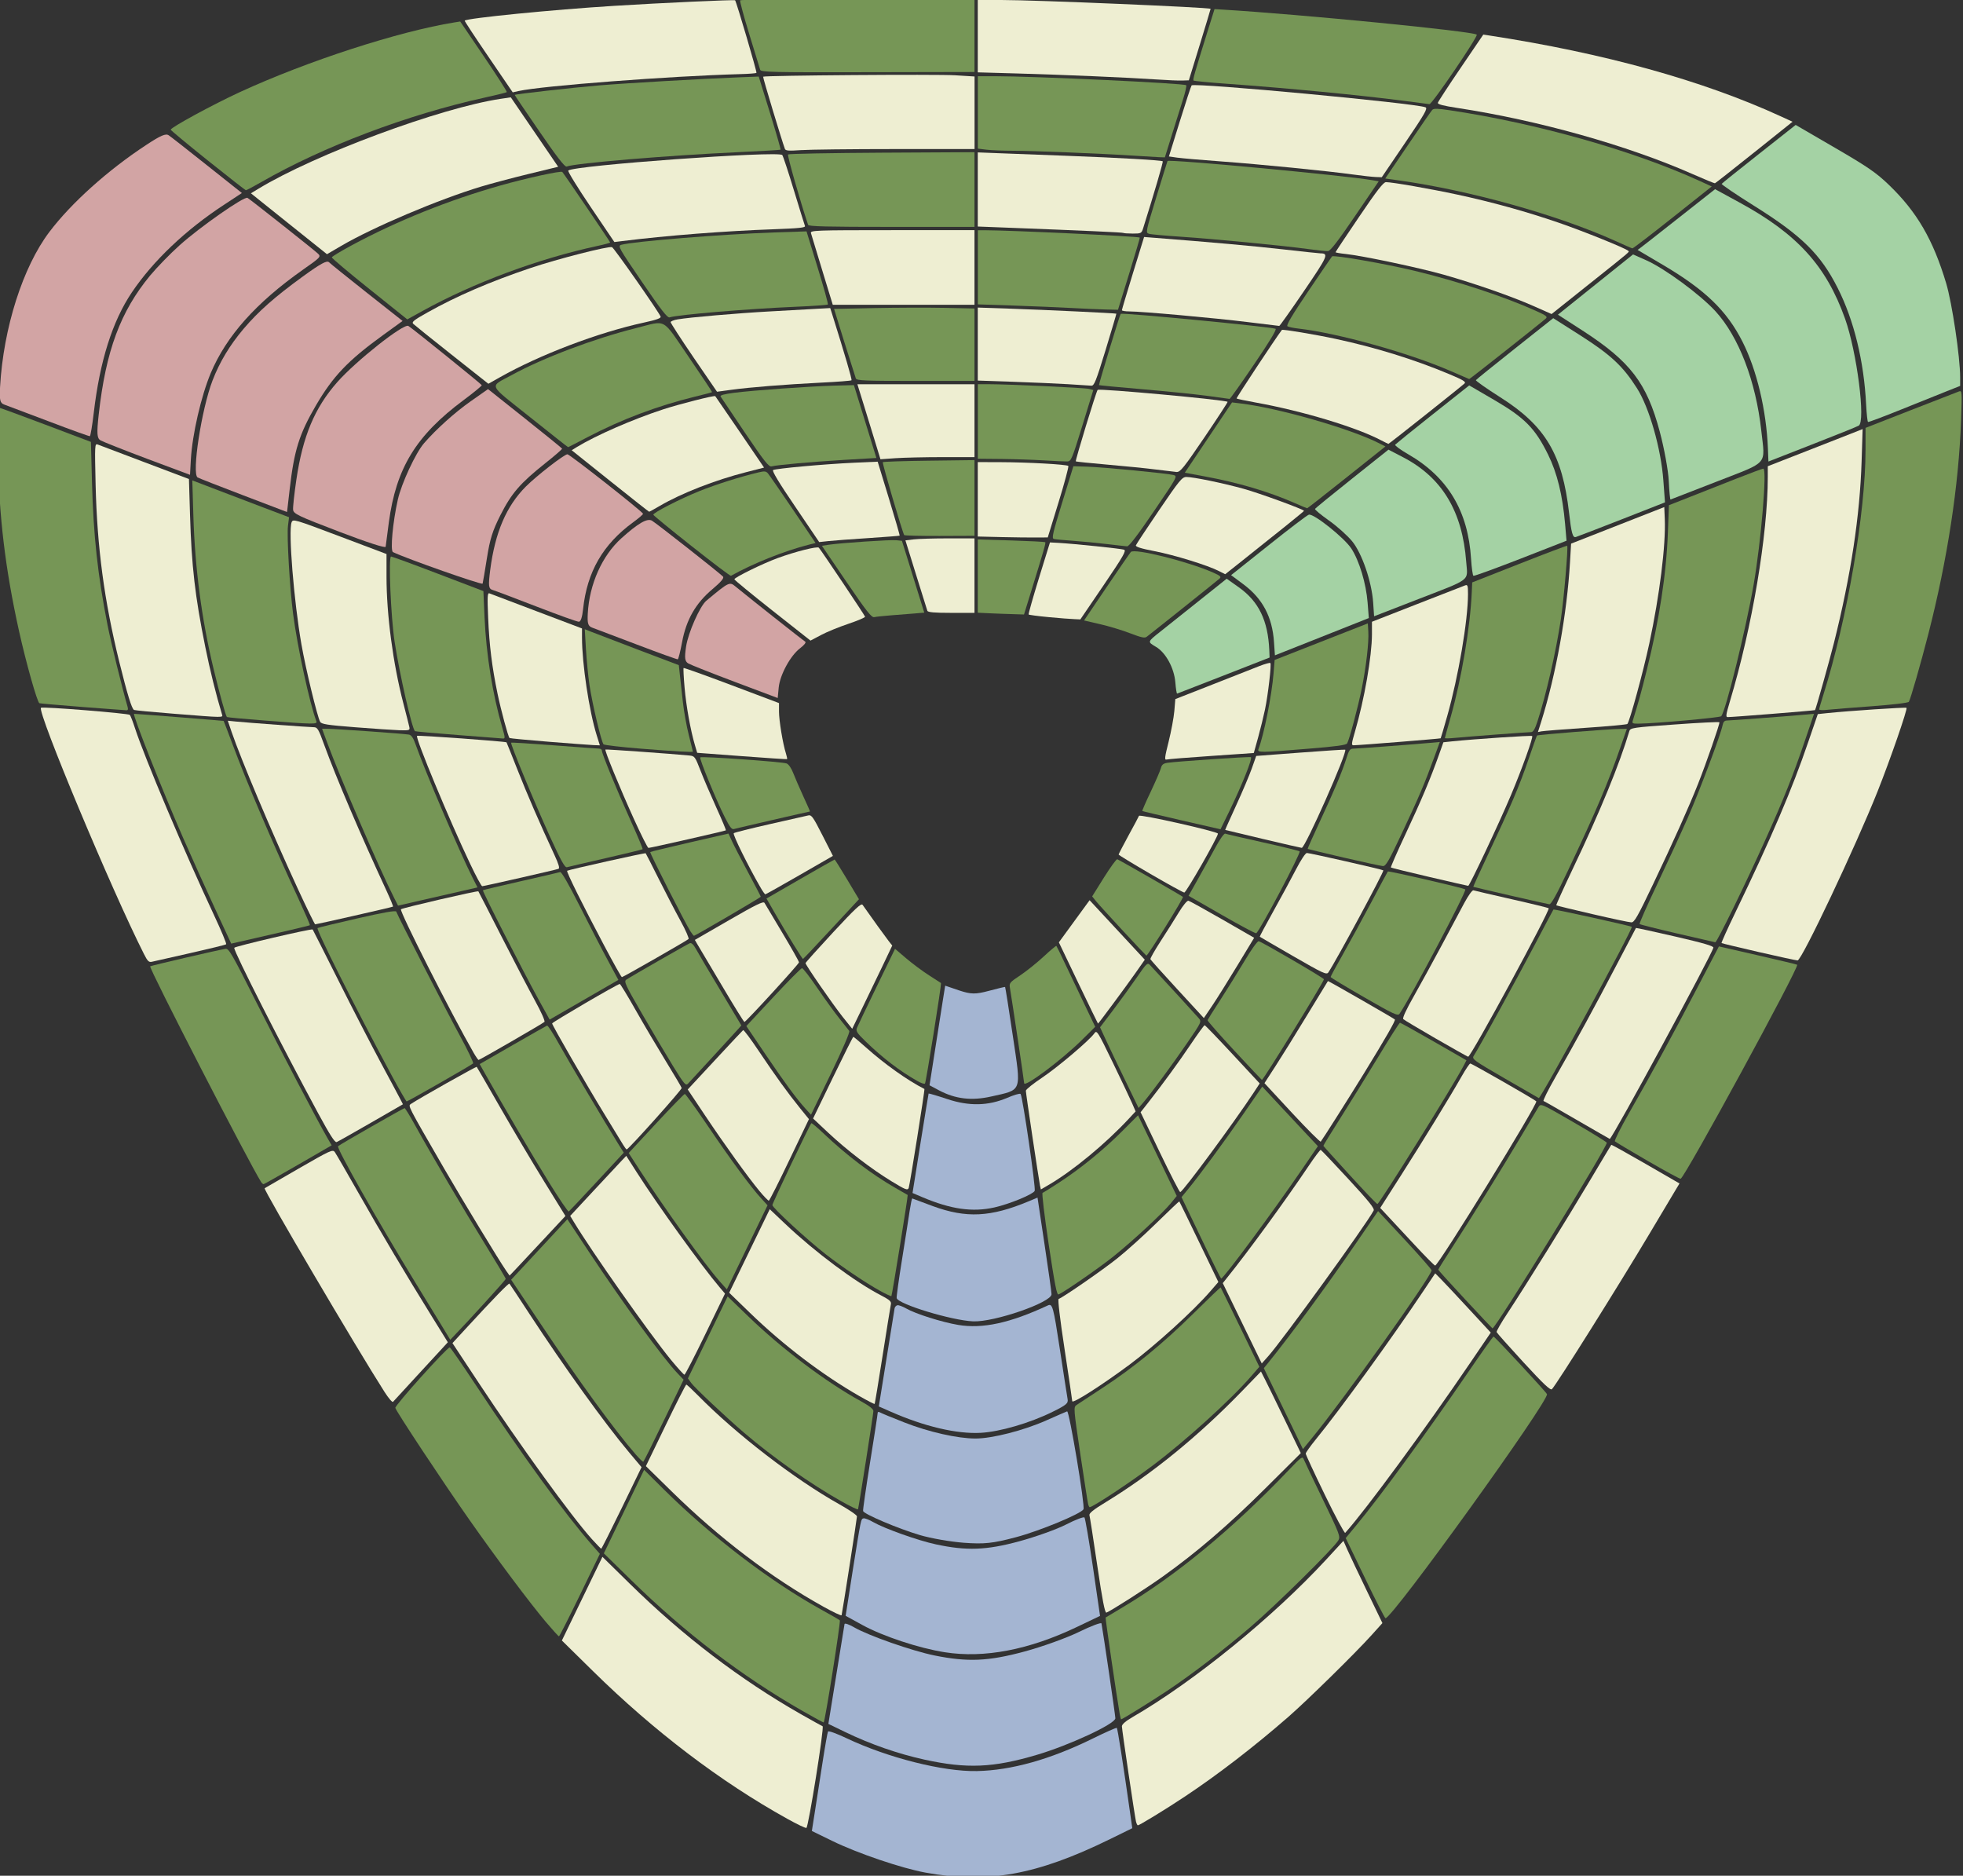 <?xml version="1.0" encoding="utf-8"?>
<!-- Generator: Adobe Illustrator 28.0.0, SVG Export Plug-In . SVG Version: 6.00 Build 0)  -->
<svg
    version="1.1"
    id="svg1"
    xmlns:sodipodi="http://sodipodi.sourceforge.net/DTD/sodipodi-0.dtd"
    xmlns:inkscape="http://www.inkscape.org/namespaces/inkscape"
    xmlns:svg="http://www.w3.org/2000/svg"
    inkscape:version="1.3.2 (091e20e, 2023-11-25, custom)"
    xmlns="http://www.w3.org/2000/svg"
    xmlns:xlink="http://www.w3.org/1999/xlink"
    x="0px"
    y="0px"
    viewBox="0 0 2759.3 2636.4"
    style="enable-background: new 0 0 2759.3 2636.4"
    xml:space="preserve"
>
    <rect x="0" y="0" width="2759.3" height="2636.4" fill="#333333" stroke="none"/>
    <style type="text/css">
        .st0 {
            fill: #d2a4a4;
        }
        .st1 {
            fill: #a4b5d2;
        }
        .st2 {
            fill: #a4d2a4;
        }
        .st3 {
            fill: #769656;
        }
        .st4 {
            fill: #eeeed2;
        }
    </style>
    <sodipodi:namedview
        bordercolor="#000000"
        borderopacity="0.25"
        id="namedview1"
        inkscape:current-layer="layer1"
        inkscape:cx="1654.9151"
        inkscape:cy="1547.3676"
        inkscape:deskcolor="#d1d1d1"
        inkscape:document-units="mm"
        inkscape:pagecheckerboard="0"
        inkscape:pageopacity="0.0"
        inkscape:showpageshadow="2"
        inkscape:window-height="1057"
        inkscape:window-maximized="1"
        inkscape:window-width="1920"
        inkscape:window-x="1358"
        inkscape:window-y="-8"
        inkscape:zoom="0.22780625"
        pagecolor="#ffffff"
        showguides="false"
    >
        <sodipodi:guide
            id="guide3"
            inkscape:locked="false"
            orientation="1,0"
            position="180.689,395.18"
        ></sodipodi:guide>

        <sodipodi:guide
            id="guide4"
            inkscape:color="rgb(167,0,255)"
            inkscape:label="Мера"
            inkscape:locked="false"
            orientation="-1,-0.006"
            position="512.762,362.354"
        >
        </sodipodi:guide>

        <sodipodi:guide
            id="guide5"
            inkscape:color="rgb(167,0,255)"
            inkscape:label="Базовый"
            inkscape:locked="false"
            orientation="-0.823,-0.569"
            position="512.762,362.354"
        >
        </sodipodi:guide>

        <sodipodi:guide
            id="guide6"
            inkscape:color="rgb(167,0,255)"
            inkscape:label=""
            inkscape:locked="false"
            orientation="-0,1"
            position="512.762,362.354"
        >
        </sodipodi:guide>

        <sodipodi:guide
            id="guide7"
            inkscape:color="rgb(167,0,255)"
            inkscape:label="Начало"
            inkscape:locked="false"
            orientation="1,0"
            position="512.762,362.354"
        >
        </sodipodi:guide>

        <sodipodi:guide
            id="guide8"
            inkscape:color="rgb(167,0,255)"
            inkscape:label="Конец"
            inkscape:locked="false"
            orientation="-0,1"
            position="510.91,656.042"
        >
        </sodipodi:guide>

        <sodipodi:guide
            id="guide9"
            inkscape:color="rgb(167,0,255)"
            inkscape:label=""
            inkscape:locked="false"
            orientation="1,0"
            position="510.91,656.042"
        >
        </sodipodi:guide>

        <sodipodi:guide
            id="guide10"
            inkscape:color="rgb(167,0,255)"
            inkscape:label=""
            inkscape:locked="false"
            orientation="0.826,-0.563"
            position="512.762,362.354"
        >
        </sodipodi:guide>

        <sodipodi:guide
            id="guide11"
            inkscape:color="rgb(167,0,255)"
            inkscape:label="Пересечение 1"
            inkscape:locked="false"
            orientation="0.826,-0.563"
            position="512.746,365.025"
        >
        </sodipodi:guide>

        <sodipodi:guide
            id="guide12"
            inkscape:color="rgb(167,0,255)"
            inkscape:label="Пересечение 2"
            inkscape:locked="false"
            orientation="0.826,-0.563"
            position="510.963,647.773"
        >
        </sodipodi:guide>

        <sodipodi:guide
            id="guide13"
            inkscape:color="rgb(167,0,255)"
            inkscape:label="Пересечение 3"
            inkscape:locked="false"
            orientation="0.826,-0.563"
            position="510.91,656.042"
        >
        </sodipodi:guide>

        <sodipodi:guide
            id="guide14"
            inkscape:color="rgb(167,0,255)"
            inkscape:label="Мера"
            inkscape:locked="false"
            orientation="-1,-0.006"
            position="512.762,362.354"
        >
        </sodipodi:guide>

        <sodipodi:guide
            id="guide15"
            inkscape:color="rgb(167,0,255)"
            inkscape:label="Базовый"
            inkscape:locked="false"
            orientation="-0.789,-0.614"
            position="512.762,362.354"
        >
        </sodipodi:guide>

        <sodipodi:guide
            id="guide16"
            inkscape:color="rgb(167,0,255)"
            inkscape:label=""
            inkscape:locked="false"
            orientation="-0,1"
            position="512.762,362.354"
        >
        </sodipodi:guide>

        <sodipodi:guide
            id="guide17"
            inkscape:color="rgb(167,0,255)"
            inkscape:label="Начало"
            inkscape:locked="false"
            orientation="1,0"
            position="512.762,362.354"
        >
        </sodipodi:guide>

        <sodipodi:guide
            id="guide18"
            inkscape:color="rgb(167,0,255)"
            inkscape:label="Конец"
            inkscape:locked="false"
            orientation="-0,1"
            position="510.91,656.042"
        >
        </sodipodi:guide>

        <sodipodi:guide
            id="guide19"
            inkscape:color="rgb(167,0,255)"
            inkscape:label=""
            inkscape:locked="false"
            orientation="1,0"
            position="510.91,656.042"
        >
        </sodipodi:guide>

        <sodipodi:guide
            id="guide20"
            inkscape:color="rgb(167,0,255)"
            inkscape:label=""
            inkscape:locked="false"
            orientation="0.793,-0.609"
            position="512.762,362.354"
        >
        </sodipodi:guide>

        <sodipodi:guide
            id="guide21"
            inkscape:color="rgb(167,0,255)"
            inkscape:label="Пересечение 1"
            inkscape:locked="false"
            orientation="0.793,-0.609"
            position="512.746,365.025"
        >
        </sodipodi:guide>

        <sodipodi:guide
            id="guide22"
            inkscape:color="rgb(167,0,255)"
            inkscape:label="Пересечение 2"
            inkscape:locked="false"
            orientation="0.793,-0.609"
            position="510.963,647.773"
        >
        </sodipodi:guide>

        <sodipodi:guide
            id="guide23"
            inkscape:color="rgb(167,0,255)"
            inkscape:label="Пересечение 3"
            inkscape:locked="false"
            orientation="0.793,-0.609"
            position="510.91,656.042"
        >
        </sodipodi:guide>

        <sodipodi:guide
            id="guide24"
            inkscape:color="rgb(167,0,255)"
            inkscape:label="Мера"
            inkscape:locked="false"
            orientation="-1,-0.006"
            position="512.762,362.354"
        >
        </sodipodi:guide>

        <sodipodi:guide
            id="guide25"
            inkscape:color="rgb(167,0,255)"
            inkscape:label="Базовый"
            inkscape:locked="false"
            orientation="-0.782,-0.623"
            position="512.762,362.354"
        >
        </sodipodi:guide>

        <sodipodi:guide
            id="guide26"
            inkscape:color="rgb(167,0,255)"
            inkscape:label=""
            inkscape:locked="false"
            orientation="-0,1"
            position="512.762,362.354"
        >
        </sodipodi:guide>

        <sodipodi:guide
            id="guide27"
            inkscape:color="rgb(167,0,255)"
            inkscape:label="Начало"
            inkscape:locked="false"
            orientation="1,0"
            position="512.762,362.354"
        >
        </sodipodi:guide>

        <sodipodi:guide
            id="guide28"
            inkscape:color="rgb(167,0,255)"
            inkscape:label="Конец"
            inkscape:locked="false"
            orientation="-0,1"
            position="510.91,656.042"
        >
        </sodipodi:guide>

        <sodipodi:guide
            id="guide29"
            inkscape:color="rgb(167,0,255)"
            inkscape:label=""
            inkscape:locked="false"
            orientation="1,0"
            position="510.91,656.042"
        >
        </sodipodi:guide>

        <sodipodi:guide
            id="guide30"
            inkscape:color="rgb(167,0,255)"
            inkscape:label=""
            inkscape:locked="false"
            orientation="0.786,-0.618"
            position="512.762,362.354"
        >
        </sodipodi:guide>

        <sodipodi:guide
            id="guide31"
            inkscape:color="rgb(167,0,255)"
            inkscape:label="Пересечение 1"
            inkscape:locked="false"
            orientation="0.786,-0.618"
            position="512.746,365.025"
        >
        </sodipodi:guide>

        <sodipodi:guide
            id="guide32"
            inkscape:color="rgb(167,0,255)"
            inkscape:label="Пересечение 2"
            inkscape:locked="false"
            orientation="0.786,-0.618"
            position="510.963,647.773"
        >
        </sodipodi:guide>

        <sodipodi:guide
            id="guide33"
            inkscape:color="rgb(167,0,255)"
            inkscape:label="Пересечение 3"
            inkscape:locked="false"
            orientation="0.786,-0.618"
            position="510.91,656.042"
        >
        </sodipodi:guide>

        <sodipodi:guide
            id="guide34"
            inkscape:color="rgb(167,0,255)"
            inkscape:label="Мера"
            inkscape:locked="false"
            orientation="-1,-0.006"
            position="512.762,362.354"
        >
        </sodipodi:guide>

        <sodipodi:guide
            id="guide35"
            inkscape:color="rgb(167,0,255)"
            inkscape:label="Базовый"
            inkscape:locked="false"
            orientation="-0.78,-0.626"
            position="512.762,362.354"
        >
        </sodipodi:guide>

        <sodipodi:guide
            id="guide36"
            inkscape:color="rgb(167,0,255)"
            inkscape:label=""
            inkscape:locked="false"
            orientation="-0,1"
            position="512.762,362.354"
        >
        </sodipodi:guide>

        <sodipodi:guide
            id="guide37"
            inkscape:color="rgb(167,0,255)"
            inkscape:label="Начало"
            inkscape:locked="false"
            orientation="1,0"
            position="512.762,362.354"
        >
        </sodipodi:guide>

        <sodipodi:guide
            id="guide38"
            inkscape:color="rgb(167,0,255)"
            inkscape:label="Конец"
            inkscape:locked="false"
            orientation="-0,1"
            position="510.91,656.042"
        >
        </sodipodi:guide>

        <sodipodi:guide
            id="guide39"
            inkscape:color="rgb(167,0,255)"
            inkscape:label=""
            inkscape:locked="false"
            orientation="1,0"
            position="510.91,656.042"
        >
        </sodipodi:guide>

        <sodipodi:guide
            id="guide40"
            inkscape:color="rgb(167,0,255)"
            inkscape:label=""
            inkscape:locked="false"
            orientation="0.784,-0.621"
            position="512.762,362.354"
        >
        </sodipodi:guide>

        <sodipodi:guide
            id="guide41"
            inkscape:color="rgb(167,0,255)"
            inkscape:label="Пересечение 1"
            inkscape:locked="false"
            orientation="0.784,-0.621"
            position="512.746,365.025"
        >
        </sodipodi:guide>

        <sodipodi:guide
            id="guide42"
            inkscape:color="rgb(167,0,255)"
            inkscape:label="Пересечение 2"
            inkscape:locked="false"
            orientation="0.784,-0.621"
            position="510.963,647.773"
        >
        </sodipodi:guide>

        <sodipodi:guide
            id="guide43"
            inkscape:color="rgb(167,0,255)"
            inkscape:label="Пересечение 3"
            inkscape:locked="false"
            orientation="0.784,-0.621"
            position="510.91,656.042"
        >
        </sodipodi:guide>

        <sodipodi:guide
            id="guide44"
            inkscape:color="rgb(167,0,255)"
            inkscape:label="Мера"
            inkscape:locked="false"
            orientation="-1,-0.006"
            position="512.762,362.354"
        >
        </sodipodi:guide>

        <sodipodi:guide
            id="guide45"
            inkscape:color="rgb(167,0,255)"
            inkscape:label="Базовый"
            inkscape:locked="false"
            orientation="-0.779,-0.626"
            position="512.762,362.354"
        >
        </sodipodi:guide>

        <sodipodi:guide
            id="guide46"
            inkscape:color="rgb(167,0,255)"
            inkscape:label=""
            inkscape:locked="false"
            orientation="-0,1"
            position="512.762,362.354"
        >
        </sodipodi:guide>

        <sodipodi:guide
            id="guide47"
            inkscape:color="rgb(167,0,255)"
            inkscape:label="Начало"
            inkscape:locked="false"
            orientation="1,0"
            position="512.762,362.354"
        >
        </sodipodi:guide>

        <sodipodi:guide
            id="guide48"
            inkscape:color="rgb(167,0,255)"
            inkscape:label="Конец"
            inkscape:locked="false"
            orientation="-0,1"
            position="510.91,656.042"
        >
        </sodipodi:guide>

        <sodipodi:guide
            id="guide49"
            inkscape:color="rgb(167,0,255)"
            inkscape:label=""
            inkscape:locked="false"
            orientation="1,0"
            position="510.91,656.042"
        >
        </sodipodi:guide>

        <sodipodi:guide
            id="guide50"
            inkscape:color="rgb(167,0,255)"
            inkscape:label=""
            inkscape:locked="false"
            orientation="0.783,-0.622"
            position="512.762,362.354"
        >
        </sodipodi:guide>

        <sodipodi:guide
            id="guide51"
            inkscape:color="rgb(167,0,255)"
            inkscape:label="Пересечение 1"
            inkscape:locked="false"
            orientation="0.783,-0.622"
            position="512.746,365.025"
        >
        </sodipodi:guide>

        <sodipodi:guide
            id="guide52"
            inkscape:color="rgb(167,0,255)"
            inkscape:label="Пересечение 2"
            inkscape:locked="false"
            orientation="0.783,-0.622"
            position="510.963,647.773"
        >
        </sodipodi:guide>

        <sodipodi:guide
            id="guide53"
            inkscape:color="rgb(167,0,255)"
            inkscape:label="Пересечение 3"
            inkscape:locked="false"
            orientation="0.783,-0.622"
            position="510.91,656.042"
        >
        </sodipodi:guide>

        <sodipodi:guide
            id="guide54"
            inkscape:color="rgb(167,0,255)"
            inkscape:label="Мера"
            inkscape:locked="false"
            orientation="-1,-0.006"
            position="512.762,362.354"
        >
        </sodipodi:guide>

        <sodipodi:guide
            id="guide55"
            inkscape:color="rgb(167,0,255)"
            inkscape:label="Базовый"
            inkscape:locked="false"
            orientation="-0.779,-0.627"
            position="512.762,362.354"
        >
        </sodipodi:guide>

        <sodipodi:guide
            id="guide56"
            inkscape:color="rgb(167,0,255)"
            inkscape:label=""
            inkscape:locked="false"
            orientation="-0,1"
            position="512.762,362.354"
        >
        </sodipodi:guide>

        <sodipodi:guide
            id="guide57"
            inkscape:color="rgb(167,0,255)"
            inkscape:label="Начало"
            inkscape:locked="false"
            orientation="1,0"
            position="512.762,362.354"
        >
        </sodipodi:guide>

        <sodipodi:guide
            id="guide58"
            inkscape:color="rgb(167,0,255)"
            inkscape:label="Конец"
            inkscape:locked="false"
            orientation="-0,1"
            position="510.91,656.042"
        >
        </sodipodi:guide>

        <sodipodi:guide
            id="guide59"
            inkscape:color="rgb(167,0,255)"
            inkscape:label=""
            inkscape:locked="false"
            orientation="1,0"
            position="510.91,656.042"
        >
        </sodipodi:guide>

        <sodipodi:guide
            id="guide60"
            inkscape:color="rgb(167,0,255)"
            inkscape:label=""
            inkscape:locked="false"
            orientation="0.783,-0.622"
            position="512.762,362.354"
        >
        </sodipodi:guide>

        <sodipodi:guide
            id="guide61"
            inkscape:color="rgb(167,0,255)"
            inkscape:label="Пересечение 1"
            inkscape:locked="false"
            orientation="0.783,-0.622"
            position="512.746,365.025"
        >
        </sodipodi:guide>

        <sodipodi:guide
            id="guide62"
            inkscape:color="rgb(167,0,255)"
            inkscape:label="Пересечение 2"
            inkscape:locked="false"
            orientation="0.783,-0.622"
            position="510.963,647.773"
        >
        </sodipodi:guide>

        <sodipodi:guide
            id="guide63"
            inkscape:color="rgb(167,0,255)"
            inkscape:label="Пересечение 3"
            inkscape:locked="false"
            orientation="0.783,-0.622"
            position="510.91,656.042"
        >
        </sodipodi:guide>
    </sodipodi:namedview>
    <defs>
        <inkscape:path-effect
            apply_no_radius="true"
            apply_with_radius="true"
            chamfer_steps="1"
            effect="fillet_chamfer"
            flexible="false"
            hide_knots="false"
            id="path-effect64"
            is_visible="true"
            lpeversion="1"
            method="auto"
            mode="F"
            nodesatellites_param="F,0,0,1,0,32.647,0,1 @ F,0,0,1,0,21.461,0,1 @ F,0,0,1,0,27.578,0,1 @ F,0,0,1,0,24.428,0,1 @ F,0,0,1,0,27.056,0,1 @ F,0,0,1,0,28.051,0,1"
            only_selected="false"
            radius="0"
            unit="px"
            use_knot_distance="true"
        >
        </inkscape:path-effect>

        <inkscape:path-effect
            apply_no_radius="true"
            apply_with_radius="true"
            chamfer_steps="1"
            effect="fillet_chamfer"
            flexible="false"
            hide_knots="false"
            id="path-effect63"
            is_visible="true"
            lpeversion="1"
            method="auto"
            mode="F"
            nodesatellites_param="F,0,0,1,0,0,0,1 @ F,0,0,1,0,0,0,1 @ F,0,0,1,0,0,0,1 @ F,0,0,1,0,0,0,1 @ F,0,0,1,0,0,0,1 @ F,0,0,1,0,0,0,1"
            only_selected="false"
            radius="0"
            unit="px"
            use_knot_distance="true"
        >
        </inkscape:path-effect>

        <inkscape:path-effect
            apply_no_weight="true"
            apply_with_weight="true"
            effect="bspline"
            helper_size="0"
            id="path-effect1"
            is_visible="true"
            lpeversion="1.3"
            only_selected="false"
            steps="2"
            uniform="false"
            weight="33.333"
        >
        </inkscape:path-effect>

        <inkscape:path-effect
            apply_no_radius="true"
            apply_with_radius="true"
            chamfer_steps="1"
            effect="fillet_chamfer"
            flexible="false"
            hide_knots="false"
            id="path-effect64-4"
            is_visible="true"
            lpeversion="1"
            method="auto"
            mode="F"
            nodesatellites_param="F,0,0,1,0,32.647,0,1 @ F,0,0,1,0,21.461,0,1 @ F,0,0,1,0,27.578,0,1 @ F,0,0,1,0,24.428,0,1 @ F,0,0,1,0,27.056,0,1 @ F,0,0,1,0,28.051,0,1"
            only_selected="false"
            radius="0"
            unit="px"
            use_knot_distance="true"
        >
        </inkscape:path-effect>

        <inkscape:path-effect
            apply_no_radius="true"
            apply_with_radius="true"
            chamfer_steps="1"
            effect="fillet_chamfer"
            flexible="false"
            hide_knots="false"
            id="path-effect64-8"
            is_visible="true"
            lpeversion="1"
            method="auto"
            mode="F"
            nodesatellites_param="F,0,0,1,0,32.647,0,1 @ F,0,0,1,0,21.461,0,1 @ F,0,0,1,0,27.578,0,1 @ F,0,0,1,0,24.428,0,1 @ F,0,0,1,0,27.056,0,1 @ F,0,0,1,0,28.051,0,1"
            only_selected="false"
            radius="0"
            unit="px"
            use_knot_distance="true"
        >
        </inkscape:path-effect>

        <inkscape:path-effect
            apply_no_radius="true"
            apply_with_radius="true"
            chamfer_steps="1"
            effect="fillet_chamfer"
            flexible="false"
            hide_knots="false"
            id="path-effect64-4-1"
            is_visible="true"
            lpeversion="1"
            method="auto"
            mode="F"
            nodesatellites_param="F,0,0,1,0,32.647,0,1 @ F,0,0,1,0,21.461,0,1 @ F,0,0,1,0,27.578,0,1 @ F,0,0,1,0,24.428,0,1 @ F,0,0,1,0,27.056,0,1 @ F,0,0,1,0,28.051,0,1"
            only_selected="false"
            radius="0"
            unit="px"
            use_knot_distance="true"
        >
        </inkscape:path-effect>

        <inkscape:path-effect
            apply_no_radius="true"
            apply_with_radius="true"
            chamfer_steps="1"
            effect="fillet_chamfer"
            flexible="false"
            hide_knots="false"
            id="path-effect64-41"
            is_visible="true"
            lpeversion="1"
            method="auto"
            mode="F"
            nodesatellites_param="F,0,0,1,0,32.647,0,1 @ F,0,0,1,0,21.461,0,1 @ F,0,0,1,0,27.578,0,1 @ F,0,0,1,0,24.428,0,1 @ F,0,0,1,0,27.056,0,1 @ F,0,0,1,0,28.051,0,1"
            only_selected="false"
            radius="0"
            unit="px"
            use_knot_distance="true"
        >
        </inkscape:path-effect>

        <inkscape:path-effect
            apply_no_radius="true"
            apply_with_radius="true"
            chamfer_steps="1"
            effect="fillet_chamfer"
            flexible="false"
            hide_knots="false"
            id="path-effect64-2"
            is_visible="true"
            lpeversion="1"
            method="auto"
            mode="F"
            nodesatellites_param="F,0,0,1,0,32.647,0,1 @ F,0,0,1,0,21.461,0,1 @ F,0,0,1,0,27.578,0,1 @ F,0,0,1,0,24.428,0,1 @ F,0,0,1,0,27.056,0,1 @ F,0,0,1,0,28.051,0,1"
            only_selected="false"
            radius="0"
            unit="px"
            use_knot_distance="true"
        >
        </inkscape:path-effect>

        <inkscape:path-effect
            apply_no_radius="true"
            apply_with_radius="true"
            chamfer_steps="1"
            effect="fillet_chamfer"
            flexible="false"
            hide_knots="false"
            id="path-effect64-41-6"
            is_visible="true"
            lpeversion="1"
            method="auto"
            mode="F"
            nodesatellites_param="F,0,0,1,0,32.647,0,1 @ F,0,0,1,0,21.461,0,1 @ F,0,0,1,0,27.578,0,1 @ F,0,0,1,0,24.428,0,1 @ F,0,0,1,0,27.056,0,1 @ F,0,0,1,0,28.051,0,1"
            only_selected="false"
            radius="0"
            unit="px"
            use_knot_distance="true"
        >
        </inkscape:path-effect>

        <inkscape:path-effect
            apply_no_radius="true"
            apply_with_radius="true"
            chamfer_steps="1"
            effect="fillet_chamfer"
            flexible="false"
            hide_knots="false"
            id="path-effect64-7"
            is_visible="true"
            lpeversion="1"
            method="auto"
            mode="F"
            nodesatellites_param="F,0,0,1,0,32.647,0,1 @ F,0,0,1,0,21.461,0,1 @ F,0,0,1,0,27.578,0,1 @ F,0,0,1,0,24.428,0,1 @ F,0,0,1,0,27.056,0,1 @ F,0,0,1,0,28.051,0,1"
            only_selected="false"
            radius="0"
            unit="px"
            use_knot_distance="true"
        >
        </inkscape:path-effect>

        <inkscape:path-effect
            apply_no_radius="true"
            apply_with_radius="true"
            chamfer_steps="1"
            effect="fillet_chamfer"
            flexible="false"
            hide_knots="false"
            id="path-effect64-0"
            is_visible="true"
            lpeversion="1"
            method="auto"
            mode="F"
            nodesatellites_param="F,0,0,1,0,32.647,0,1 @ F,0,0,1,0,21.461,0,1 @ F,0,0,1,0,27.578,0,1 @ F,0,0,1,0,24.428,0,1 @ F,0,0,1,0,27.056,0,1 @ F,0,0,1,0,28.051,0,1"
            only_selected="false"
            radius="0"
            unit="px"
            use_knot_distance="true"
        >
        </inkscape:path-effect>

        <inkscape:path-effect
            apply_no_radius="true"
            apply_with_radius="true"
            chamfer_steps="1"
            effect="fillet_chamfer"
            flexible="false"
            hide_knots="false"
            id="path-effect64-6"
            is_visible="true"
            lpeversion="1"
            method="auto"
            mode="F"
            nodesatellites_param="F,0,0,1,0,32.647,0,1 @ F,0,0,1,0,21.461,0,1 @ F,0,0,1,0,27.578,0,1 @ F,0,0,1,0,24.428,0,1 @ F,0,0,1,0,27.056,0,1 @ F,0,0,1,0,28.051,0,1"
            only_selected="false"
            radius="0"
            unit="px"
            use_knot_distance="true"
        >
        </inkscape:path-effect>

        <inkscape:path-effect
            apply_no_radius="true"
            apply_with_radius="true"
            chamfer_steps="1"
            effect="fillet_chamfer"
            flexible="false"
            hide_knots="false"
            id="path-effect64-410"
            is_visible="true"
            lpeversion="1"
            method="auto"
            mode="F"
            nodesatellites_param="F,0,0,1,0,32.647,0,1 @ F,0,0,1,0,21.461,0,1 @ F,0,0,1,0,27.578,0,1 @ F,0,0,1,0,24.428,0,1 @ F,0,0,1,0,27.056,0,1 @ F,0,0,1,0,28.051,0,1"
            only_selected="false"
            radius="0"
            unit="px"
            use_knot_distance="true"
        >
        </inkscape:path-effect>

        <inkscape:path-effect
            apply_no_radius="true"
            apply_with_radius="true"
            chamfer_steps="1"
            effect="fillet_chamfer"
            flexible="false"
            hide_knots="false"
            id="path-effect64-9"
            is_visible="true"
            lpeversion="1"
            method="auto"
            mode="F"
            nodesatellites_param="F,0,0,1,0,32.647,0,1 @ F,0,0,1,0,21.461,0,1 @ F,0,0,1,0,27.578,0,1 @ F,0,0,1,0,24.428,0,1 @ F,0,0,1,0,27.056,0,1 @ F,0,0,1,0,28.051,0,1"
            only_selected="false"
            radius="0"
            unit="px"
            use_knot_distance="true"
        >
        </inkscape:path-effect>

        <inkscape:path-effect
            apply_no_radius="true"
            apply_with_radius="true"
            chamfer_steps="1"
            effect="fillet_chamfer"
            flexible="false"
            hide_knots="false"
            id="path-effect64-5"
            is_visible="true"
            lpeversion="1"
            method="auto"
            mode="F"
            nodesatellites_param="F,0,0,1,0,32.647,0,1 @ F,0,0,1,0,21.461,0,1 @ F,0,0,1,0,27.578,0,1 @ F,0,0,1,0,24.428,0,1 @ F,0,0,1,0,27.056,0,1 @ F,0,0,1,0,28.051,0,1"
            only_selected="false"
            radius="0"
            unit="px"
            use_knot_distance="true"
        >
        </inkscape:path-effect>

        <inkscape:path-effect
            apply_no_radius="true"
            apply_with_radius="true"
            chamfer_steps="1"
            effect="fillet_chamfer"
            flexible="false"
            hide_knots="false"
            id="path-effect64-44"
            is_visible="true"
            lpeversion="1"
            method="auto"
            mode="F"
            nodesatellites_param="F,0,0,1,0,32.647,0,1 @ F,0,0,1,0,21.461,0,1 @ F,0,0,1,0,27.578,0,1 @ F,0,0,1,0,24.428,0,1 @ F,0,0,1,0,27.056,0,1 @ F,0,0,1,0,28.051,0,1"
            only_selected="false"
            radius="0"
            unit="px"
            use_knot_distance="true"
        >
        </inkscape:path-effect>

        <inkscape:path-effect
            apply_no_radius="true"
            apply_with_radius="true"
            chamfer_steps="1"
            effect="fillet_chamfer"
            flexible="false"
            hide_knots="false"
            id="path-effect64-48"
            is_visible="true"
            lpeversion="1"
            method="auto"
            mode="F"
            nodesatellites_param="F,0,0,1,0,32.647,0,1 @ F,0,0,1,0,21.461,0,1 @ F,0,0,1,0,27.578,0,1 @ F,0,0,1,0,24.428,0,1 @ F,0,0,1,0,27.056,0,1 @ F,0,0,1,0,28.051,0,1"
            only_selected="false"
            radius="0"
            unit="px"
            use_knot_distance="true"
        >
        </inkscape:path-effect>
    </defs>
    <g id="layer1" inkscape:groupmode="layer" inkscape:label="РЎР»РѕР№ 1">
        <path
            id="path9"
            class="st0"
            d="M992.8,844.4c32-26.7,32.7-27,41.1-20c15.2,12.6,95,75.8,97.9,77.4c1.7,1-1.1,4.7-7,9.2
		c-13.8,10.5-28.4,37.4-30.2,55.3l-1.4,14.8l-59.8-22.5c-32.9-12.4-62.5-24.1-65.9-26.1c-4.9-2.9-5.5-7.9-3.1-23.7
		C967.3,889.3,983.9,851.8,992.8,844.4L992.8,844.4z"
        />
        <path
            id="path10"
            class="st0"
            d="M873.5,756.5c23.5-21.1,36.3-28.5,42.9-24.7c6.2,3.6,95.3,73.7,99.9,78.6c1.9,2-2.9,7.6-15,17.8
		c-23.4,19.7-36.6,42.7-42.5,74.2c-2.4,13.1-5.2,24-6.1,24.3c-0.9,0.2-26.7-9-57.3-20.7c-30.6-11.6-58.9-22.3-62.9-23.8
		c-5.9-2.2-7-5.7-6.3-19.7C828.4,821.1,846.4,780.9,873.5,756.5L873.5,756.5z"
        />
        <path
            id="path11"
            class="st0"
            d="M739.4,683.6c15.3-15.2,53.6-45,58.2-45.1c3.1-0.1,105.4,80.4,106.3,83.6c0.2,0.9-6,6.2-13.8,11.9
		c-42.6,31.1-64.9,69.7-70.5,122.2c-1.2,11.3-3.3,17.7-5.9,17.7c-2.2,0.1-28.8-9.5-59.1-21.2s-58.2-22.3-62-23.4
		c-6-1.8-6.4-5.6-3.5-28.5C696,748.1,711.8,711.2,739.4,683.6L739.4,683.6z"
        />
        <path
            id="path12"
            class="st0"
            d="M596.1,622.9c16.9-19.5,43.1-43.1,65-58.5l24.9-17.5l51.8,41.2c28.5,22.7,52.1,41.8,52.3,42.5
		c0.3,0.7-10.5,10.1-24,20.8c-35,27.9-47.1,41.9-62.8,72.9c-10.9,21.6-14.6,33.3-18.8,59.9c-2.9,18.2-5.6,34.5-6.1,36.1
		c-0.7,2.3-107.7-35.3-126-44.3c-4-2-0.3-42.2,6.8-73.7C564.3,679.5,584.3,636.5,596.1,622.9L596.1,622.9z"
        />
        <path
            id="path13"
            class="st0"
            d="M474,537.2c26.2-29.8,93.4-82.9,100-79.1c5.3,3.1,102.8,81.8,103.2,83.3
		c0.2,0.9-11.3,10.4-25.6,21c-66.9,49.8-94.7,95.4-105,171.6c-2.3,17-4.3,32.5-4.5,34.5c-0.2,2.2-25.9-6.1-64.9-21
		c-58.4-22.3-64.6-25.3-65.2-31.1c-0.4-3.5,1.7-22.6,4.6-42.3C425.6,613.1,442.3,573.2,474,537.2L474,537.2z"
        />
        <path
            id="path14"
            class="st0"
            d="M342.2,462.4c21-24.8,44.4-45.4,83.5-73.8c25.1-18.2,33.8-22.9,36.8-20
		c2.1,2.2,26.3,21.6,53.6,43.2l49.8,39.3l-27.9,20.2c-48.9,35.5-69.8,57.4-93.7,98.2c-23.6,40.4-30.8,63.1-37.1,118.1l-3.7,32.1
		l-61.1-23.3c-33.6-12.8-62.7-24.2-64.6-25.3c-8.5-5,5.4-95.7,20.9-136.2C308.7,508.9,322.8,485.4,342.2,462.4L342.2,462.4z"
        />
        <path
            id="path15"
            class="st0"
            d="M211,387.3c9.4-11.3,28-30.5,41.5-42.6c28.7-25.8,90.9-69.2,95.4-66.6c4,2.3,91.1,71.2,98.4,77.8
		c5.4,4.9,5,5.3-20.5,23.2c-66.2,46.7-107.6,93.2-129.6,145.4c-13.4,32-25.9,86.1-27.9,121.1l-1.2,21.8L207.2,645
		c-33-12.4-62.7-24.2-66-26.1c-4.9-2.9-5.4-9.8-2.4-36.6C148.8,493,169.2,438,211,387.3L211,387.3z"
        />
        <path
            id="path16"
            class="st0"
            d="M69.4,326c30.7-40.6,82.1-86.8,136.2-122.3c20.4-13.4,27.4-16.4,31.6-13.5
		c3,2,27.3,21.1,54.1,42.4l48.7,38.7l-24.6,16.2C261,323,215.1,366.7,185.3,411c-27.3,40.5-45,96.6-53.5,169.2
		c-2.1,17.9-4.6,32.7-5.5,32.9c-0.9,0.2-26.7-9-57.3-20.7C38.3,580.9,10,570.2,6.1,568.7c-6.1-2.2-7-6-6-25
		C4.8,461.1,32,375.4,69.4,326L69.4,326z"
        />
        <path
            id="path17"
            class="st1"
            d="M1348.3,1392.1c16.7,5.5,22.8,5.6,41.6,0.6c12.2-3.3,22.5-5.7,22.9-5.5c0.4,0.3,5.4,31.6,11,69.5
		c11.8,79.5,13.6,74.5-30.6,84.5c-27.4,6.2-50.3,3.5-73.1-8.6l-13.5-7.2l7.9-50.6c4.3-27.8,9.3-59.3,11-70l3.1-19.4L1348.3,1392.1z"
        />
        <path
            id="path18"
            class="st1"
            d="M1331.9,1544.9c30.6,10.1,57.3,9.5,84-1.9c9.4-4,17.8-6.5,18.7-5.4c2.9,3.5,21.7,133,19.8,136.3
		c-3,5.1-35.4,18.4-56.6,23.2c-30.8,6.9-61.1,2.6-101-14.3l-14.1-6l11.1-69.5c6.1-38.2,11.3-69.8,11.5-70.3
		C1305.5,1536.6,1317.5,1540.1,1331.9,1544.9L1331.9,1544.9z"
        />
        <path
            id="path19"
            class="st1"
            d="M1282.4,1684.5c0.6,0.3,13.5,5.1,28.7,10.7c47.2,17.3,81.4,15.6,134.8-6.7l12.5-5.2l9.8,65.3
		c5.4,35.9,9.9,67.6,9.9,70.5c0.1,11.5-80.8,39.5-110.4,38.1c-30.5-1.4-105.3-24.2-107.3-32.7c-0.4-1.6,3-26.2,7.6-54.7
		c4.6-28.5,9.4-59.5,10.8-68.8C1280.3,1691.6,1281.8,1684.1,1282.4,1684.5z"
        />
        <path
            id="path20"
            class="st1"
            d="M1261.3,1834.6c1.7-0.5,7.3,1.6,12.5,4.5c13.2,7.6,49.9,19.2,73,23.1
		c34.5,5.8,72.9-2.6,126.2-27.4c6.4-3,7.7,1.8,16.7,60.9c5.4,35.3,10.3,67.2,11,70.9c1.1,5.8-1.9,8.3-21.4,17.9
		c-31.8,15.7-74.1,28-100.9,29.4c-33.6,1.8-79.1-8.9-126.3-29.7l-16.8-7.4l10.8-67.1c5.9-36.9,11.1-68.8,11.4-70.8
		S1259.6,1835.1,1261.3,1834.6L1261.3,1834.6z"
        />
        <path
            id="path21"
            class="st1"
            d="M1237.2,1985.3c2.1,1.2,17.3,7.5,34,14c34.3,13.5,74.9,22.6,100.1,22.6
		c23.5,0,67.9-11.4,99.3-25.4c14.3-6.4,27.6-12.1,29.4-12.8c3-1.1,25.5,133.4,23,137.7c-3.7,6.4-61.9,30.5-94.9,39.2
		c-32.7,8.7-44.6,9.9-73.3,7.8c-18.8-1.4-46.7-6.3-61.8-10.8c-30.4-9-78.6-29.4-79.8-33.8c-0.4-1.5,4.1-32.5,9.9-68.9
		c5.9-36.3,10.6-67.4,10.6-69S1235.2,1984.1,1237.2,1985.3L1237.2,1985.3z"
        />
        <path
            id="path22"
            class="st1"
            d="M1213.9,2134.1c1.7-0.4,7.8,1.9,13.6,5.3c15.8,9.1,63.3,26,88.2,31.3c43,9.2,70.7,8.2,116.5-4.2
		c23.6-6.4,53.5-17.1,66.5-23.8c13-6.7,24.6-11.1,25.7-9.8c1.1,1.3,6.5,32.9,12,70.3l9.9,68l-32.4,15.5
		c-67.3,32.2-130.3,44.3-185.8,35.6c-36.4-5.7-87.1-22.5-115.9-38.3l-23.5-12.9l9.8-62.8C1210.5,2133.1,1210.1,2135.1,1213.9,2134.1
		L1213.9,2134.1z"
        />
        <path
            id="path23"
            class="st1"
            d="M1200.3,2287.1c20.5,11.9,81.8,33.3,113.2,39.7c46.9,9.5,75.8,8.2,126.5-5.5
		c24.9-6.7,59.3-19.1,76.5-27.5s31.5-13.8,31.8-12c2.2,11.5,19.5,129.1,19.5,133.3c0.1,7.8-64.8,38-110.7,51.5
		c-61.3,18.1-97.9,19.6-157.3,6.7c-37-8.1-75.8-21.5-111.4-38.7l-24-11.6l11.1-68.6c6.1-37.7,11.3-70,11.6-71.7
		S1193.3,2283.1,1200.3,2287.1L1200.3,2287.1z"
        />
        <path
            id="path24"
            class="st1"
            d="M1190.1,2443.2c57.8,27.4,135.8,47.1,183.1,46.1c48.3-1,103-16.3,162.4-45.5
		c18-8.9,33.4-15.7,34.2-15.2c1.2,0.7,9.1,51.5,19.3,123.4l2.5,17.6l-32.2,15.8c-102.1,50-171.4,62.5-258.5,46.6
		c-33.5-6.1-95.7-27.2-131.2-44.6l-28.5-13.9l4.3-27.5c2.4-15.1,7.2-46.1,10.7-68.8c3.5-22.7,7-42.3,7.7-43.5
		C1164.7,2432.4,1176.4,2436.7,1190.1,2443.2L1190.1,2443.2z"
        />
        <path
            id="path25"
            class="st2"
            d="M1631,887.8c7.7-6,31.8-25.2,53.6-42.7l39.7-31.7l17.2,12.2c27.9,19.8,40.9,46.7,42.7,88.4
		l0.4,10.2l-64.4,25.2c-35.4,13.8-64.9,25.3-65.6,25.5c-0.6,0.2-1.8-7-2.5-16c-1.7-20.2-13.6-41.9-27.5-49.9
		C1612.8,902,1612.7,902.3,1631,887.8z"
        />
        <path
            id="path26"
            class="st2"
            d="M1783.1,766.5c28.9-23.1,54.4-42.5,56.7-43.1c6.8-1.9,50,32.6,59.8,47.7
		c11.1,17.2,20.7,48.9,22.8,76l1.7,21.6l-16.8,6.7c-9.2,3.7-38.9,15.5-66,26.2l-49.2,19.5l-1.3-18.8c-2.4-35.3-16.1-61.1-43.2-81.2
		l-17.1-12.7L1783.1,766.5z"
        />
        <path
            id="path27"
            class="st2"
            d="M1900.5,672.8l51.2-40.8l20.4,10.6c54.9,28.5,83.6,76,88.9,147.2c2.1,27.9,8.9,22.7-71,53.7
		l-58.5,22.7l-1.3-19.3c-2.1-29.6-15.7-69.2-29.6-86.2c-6.7-8.1-21.4-21.3-32.7-29.2c-11.3-8-20-15.2-19.4-16.2
		C1848.9,714.3,1872.4,695.2,1900.5,672.8L1900.5,672.8z"
        />
        <path
            id="path28"
            class="st2"
            d="M2013.9,582.4l51.3-40.7l35.2,20.5c42.7,24.9,57.4,39.7,75.6,76.6c12.9,26.2,20.4,56.9,24,97.9
		l2,23.3l-64.5,25.2c-35.5,13.8-65.3,24.7-66.4,24.1c-1-0.6-2.5-11.3-3.3-23.8c-4.1-67.2-32.8-115-88.5-147.1
		c-10.8-6.2-18.9-12.2-18.2-13.4C1962,624,1985.7,604.7,2013.9,582.4L2013.9,582.4z"
        />
        <path
            id="path29"
            class="st2"
            d="M2129.5,489.9l53.8-42.7l37.6,23.9c43.2,27.5,60.4,43.5,80.2,74.7c17.2,27.1,33.8,84.9,37,129.6
		l2.3,30.7l-59.9,23.5c-32.9,12.9-62.4,24.2-65.4,25.2c-4.4,1.4-6.3-5.6-9.5-33.6c-9.4-82.5-33.2-122.6-96.7-162.8
		c-19.5-12.4-34.9-23.2-34.3-24.1C2075.2,533.3,2100,513.3,2129.5,489.9L2129.5,489.9z"
        />
        <path
            id="path30"
            class="st2"
            d="M2242.6,400l52.9-42.4l18.5,8.2c26.1,11.6,75.7,48.1,97.3,71.6c32.9,36,56.8,98.3,64.5,168.2
		c5.4,49.1,11.2,42.4-62.2,71.1c-35.3,13.8-64.7,25.2-65.4,25.4c-0.7,0.2-1.8-11.6-2.5-26.2c-0.7-14.6-6.4-45.8-12.7-69.4
		c-18.2-68.2-41.3-98.4-108.4-141.8l-34.7-22.4L2242.6,400z"
        />
        <path
            id="path31"
            class="st2"
            d="M2356.5,308.7l54.3-42.8l34.3,18.7c81.2,44.2,122,89.1,148.4,163.3
		c16.7,46.9,29.2,144.8,19.2,150.4c-2.6,1.5-32.2,13.4-65.8,26.5l-61.1,23.9l-0.7-18.1c-2.2-54.2-15.7-110.7-35.7-150.2
		c-22.1-43.7-52.5-73-111.6-107.9c-19.9-11.7-36-21.3-35.9-21.2C2302.1,351.5,2326.6,332.3,2356.5,308.7L2356.5,308.7z"
        />
        <path
            id="path32"
            class="st2"
            d="M2472.7,216.2l51.4-40.6l55,32c46.5,27,58.3,35.2,76.3,52.5c39.2,37.8,61.9,76.8,80.2,137.9
		c8.4,28,19.7,104,19.7,132.3l0,12.1l-19.4,7.7c-10.7,4.3-39.5,15.8-64,25.7c-24.5,9.9-45.3,17.7-46.1,17.3
		c-0.8-0.4-2-11.5-2.7-24.8c-3-60.5-17-118.1-39.9-163.4c-24-47.6-50.7-73.8-117.5-115.6c-25.7-16.1-46.2-30-45.6-30.9
		C2420.7,257.5,2444.4,238.5,2472.7,216.2L2472.7,216.2z"
        />
        <path
            id="path33"
            class="st3"
            d="M292.4,225.8c-28.6-22.9-52.1-42.4-52.4-43.5c-0.7-2.8,59.7-35.6,97.5-53
		c95-43.7,223.1-85.2,301.3-97.8l8.1-1.3l33.3,49.1c18.3,27,32.8,49.6,32.2,50.2c-0.6,0.6-14.8,4.1-31.6,7.8
		c-107.8,23.7-226.6,68.7-313.1,118.4c-11.4,6.5-21.3,11.8-22.1,11.7C345,267.4,321,248.7,292.4,225.8z"
        />
        <path
            id="path34"
            class="st3"
            d="M758.1,184.6c-19.2-27.9-34.8-51-34.6-51.2c1-1.2,83-10.4,119-13.4c39.9-3.3,142.7-9.2,198.1-11.4
		l25.9-1l15.8,51c8.7,28.1,15.4,51.4,14.9,51.8c-0.5,0.4-27.6,2-60.2,3.5c-98.6,4.6-228.3,15.4-240.6,20.2
		C794,235,782.2,219.8,758.1,184.6z"
        />
        <path
            id="path35"
            class="st3"
            d="M1135.9,316c-10.6-31.4-29.5-97.6-28.2-98.9c1-1,60.3-2.1,131.9-2.5l130.2-0.7v52.5v52.5h-116.5
		C1162.2,318.9,1136.6,318.3,1135.9,316L1135.9,316z"
        />
        <path
            id="path36"
            class="st3"
            d="M1506,432.9c-16.6-0.9-53-2.5-80.9-3.4l-50.6-1.7v-52.1v-52.1l9.9,0c34.9,0,216,8.6,217.7,10.3
		c0.4,0.4-6.4,23.3-15,51.1l-15.6,50.4l-17.6-0.4C1544.2,434.8,1522.6,433.8,1506,432.9L1506,432.9z"
        />
        <path
            id="path37"
            class="st3"
            d="M1695.7,556.2c-17.3-2.3-58.1-6.4-90.8-9.2c-32.6-2.8-59.7-5.3-60.1-5.7
		c-0.7-0.6,29.4-99.6,30.5-100.2c3.3-1.8,209.3,18.1,217.7,21c2,0.7-8.4,18-30.2,50c-18.2,26.9-33.8,48.8-34.4,48.6
		C1727.7,560.5,1713,558.5,1695.7,556.2L1695.7,556.2z"
        />
        <path
            id="path38"
            class="st3"
            d="M1819.1,706.7c-36.4-15.9-79-28.5-126.3-37.2l-27.4-5.1l33.2-49.4l33.2-49.4l11.6,1.4
		c54.1,6.5,155.2,35.6,195.3,56.1l8.7,4.4l-54.6,43.5c-30,23.9-55,43.5-55.4,43.4C1836.9,714.4,1828.7,710.9,1819.1,706.7
		L1819.1,706.7z"
        />
        <path
            id="path39"
            class="st3"
            d="M519.3,406.3c-29.3-23.4-53.1-43.5-52.9-44.6S479,353.1,494,345c64.2-34.6,136.3-63.6,209.8-84.4
		c36.1-10.2,84.9-20.9,86.6-18.9c2.9,3.2,67.3,98.1,67.3,99.1c0,0.6-8.1,2.8-18,4.9c-83,17.9-174,51.7-246.2,91.6l-21,11.6
		L519.3,406.3z"
        />
        <path
            id="path40"
            class="st3"
            d="M902.5,396.4c-33-48.3-34.4-50.8-29.2-52.3c16.7-4.8,142-14.9,214.9-17.4l45.5-1.5l15.6,50.8
		c8.6,27.9,15.1,51.3,14.4,52c-0.7,0.7-20.3,2.1-43.7,3.1c-69.9,3-165.9,11.1-179,15C938.1,446.9,928.7,434.8,902.5,396.4
		L902.5,396.4z"
        />
        <path
            id="path41"
            class="st3"
            d="M1203,531.9c-0.7-1.9-7.9-24.7-16-50.6l-14.6-47.1l56.2-1.2c30.9-0.6,75.3-0.8,98.7-0.3l42.5,0.9
		v50.9v50.9h-82.7C1215.7,535.4,1204.2,535,1203,531.9L1203,531.9z"
        />
        <path
            id="path42"
            class="st3"
            d="M1467.6,647.1c-14.7-0.9-41.7-1.8-59.9-2l-33.2-0.3v-52.4v-52.4l14.5,0c27.2,0,135.6,5,141.7,6.6
		l6.1,1.6l-15.4,50.1c-14.6,47.3-15.7,50.1-21.2,50.3C1497,648.7,1482.3,648,1467.6,647.1L1467.6,647.1z"
        />
        <path
            id="path43"
            class="st3"
            d="M1556,764.7c-13.4-1.6-34.9-3.7-47.7-4.6c-12.8-0.9-25-2-27-2.6c-3.2-0.9-1.4-8.5,11.9-51.6
		l15.6-50.6l19.5,0.6c23.1,0.8,112.3,9.4,121.1,11.7c6.1,1.6,5.9,2-27.5,51.1c-22.7,33.4-34.9,49.4-37.6,49.2
		C1582.3,767.8,1569.5,766.3,1556,764.7L1556,764.7z"
        />
        <path
            id="path44"
            class="st3"
            d="M1588.6,890.1c-10.9-4.2-29.9-10-42.3-12.8l-22.5-5.2l31.6-46.7c17.4-25.7,32.8-48,34.2-49.6
		c5-5.5,80.3,13.4,115.3,28.8c10.8,4.8,12.2,6.1,9.3,8.7c-2.6,2.4-87.3,70.1-102.3,81.7C1609.2,897.2,1604.2,896.1,1588.6,890.1
		L1588.6,890.1z"
        />
        <path
            id="path45"
            class="st3"
            d="M744.9,586.2c-60.4-48.2-57.6-41.5-25.5-59.1c44.2-24.2,115.5-51.1,174.4-65.9
		c44.3-11.1,35.7-15.8,74.3,40.5c18.4,26.9,33.2,49.2,32.8,49.5c-0.3,0.4-11.1,3.2-23.9,6.3c-51.9,12.6-104.1,32.2-151.4,57.1
		c-14.6,7.7-26.7,13.9-27,13.9C798.2,628.6,774.1,609.5,744.9,586.2L744.9,586.2z"
        />
        <path
            id="path46"
            class="st3"
            d="M1047.2,608.3c-18-26.6-33.4-49.6-34.3-51c-1-1.8,5-3.4,18.8-5.2c27-3.5,106.5-9.1,141-10.1
		l27.6-0.7l15.8,51.2l15.8,51.2l-45.7,2.7c-46.1,2.8-93,7-101.6,9.1C1080.7,656.5,1074.6,648.8,1047.2,608.3L1047.2,608.3z"
        />
        <path
            id="path47"
            class="st3"
            d="M1271,752.1c-2.7-4.5-31.2-101.4-30.1-102.5c0.7-0.7,30-1.7,65.1-2.1l63.8-0.8l0,53.2l0,53.2
		l-49,0.2C1293.8,753.4,1271.4,752.8,1271,752.1L1271,752.1z"
        />
        <path
            id="path48"
            class="st3"
            d="M1391.3,862l-16.9-0.8v-51.5v-51.5l46.8,1.4c25.7,0.8,47.3,1.9,48,2.5c1.1,1.1-1.3,9.4-21.7,75.4
		l-8.1,26.2l-15.6-0.5C1415.2,863,1400.6,862.4,1391.3,862L1391.3,862z"
        />
        <path
            id="path49"
            class="st3"
            d="M1068.5,98c-0.6-2.1-7.5-24.5-15.3-50c-7.8-25.4-13.6-46.9-12.8-47.6c0.8-0.8,75.2-1.8,165.4-2.4
		l164-1v52.1v52.1l-150.1,0.3C1083.6,101.8,1069.5,101.4,1068.5,98L1068.5,98z"
        />
        <path
            id="path50"
            class="st3"
            d="M1592.1,218.7c-44.3-2.9-140.3-6.8-167.9-6.8c-13.9,0-30.8-0.7-37.5-1.5l-12.2-1.5V158v-50.9h23.2
		c56.2,0,266.9,9.9,269.7,12.7c0.8,0.8-1.3,10-4.7,20.6c-3.4,10.5-10.4,33-15.7,50l-9.6,30.8l-8.6-0.3
		C1624,220.6,1607.5,219.7,1592.1,218.7L1592.1,218.7z"
        />
        <path
            id="path51"
            class="st3"
            d="M1839.9,350.2c-35.3-4.9-134.5-14.5-179.1-17.4c-22.4-1.5-43-3.3-45.7-4.2
		c-4.9-1.5-4.7-2.4,10.3-51.6c8.4-27.5,15.5-50.3,15.7-50.7c1.8-2.9,248.5,20.2,287.4,26.9l9.5,1.6l-33.3,48.9
		c-23.7,34.8-34.6,49-37.9,49.2C1864.3,353.2,1852.1,351.9,1839.9,350.2L1839.9,350.2z"
        />
        <path
            id="path52"
            class="st3"
            d="M2037.9,521c-58-25.1-156.8-52.7-212.2-59.1c-7.2-0.8-14.4-2.3-16-3.3c-2-1.3,6.6-15.8,29.2-49.2
		c17.6-26.1,32.7-48.1,33.5-49c2-2.4,74.8,10.3,115.5,20.1c61,14.7,127.6,36.7,172.1,56.9c13.7,6.2,15.7,7.8,12.8,10.4
		c-5.5,5.1-107,85.3-107.6,85C2065,532.7,2052.7,527.4,2037.9,521L2037.9,521z"
        />
        <path
            id="path53"
            class="st3"
            d="M1973.9,141.8c-62-8.1-164.7-18-249.9-24.1c-24.8-1.8-45.6-3.8-46.3-4.5
		c-1.2-1.2,1.1-9.4,20.4-71.3l9.1-29.1l10,0.6c112.1,6.8,353.5,30.5,358.6,35.3c2.3,2.2-62.9,98.1-66.5,97.7
		C2007.8,146.2,1991.8,144.2,1973.9,141.8L1973.9,141.8z"
        />
        <path
            id="path54"
            class="st3"
            d="M2269.6,338.2c-80.7-36.3-203.3-70.6-303.2-84.6l-19.2-2.7L1979,204
		c17.4-25.8,32.9-48.1,34.3-49.6c2-2.1,7.8-2,24.7,0.6c121.8,18.2,257.1,56.4,351.1,99.3l17,7.8l-54.9,43.6
		c-30.2,24-55.7,43.5-56.6,43.4S2282.4,344,2269.6,338.2L2269.6,338.2z"
        />
        <path
            id="path55"
            class="st3"
            d="M972.3,767.7c-29.6-23.4-53.9-43.3-54-44.2c-0.2-2.9,37.6-22.3,64.7-33.2
		c23.9-9.6,57.5-20.2,83.5-26.4c8.1-1.9,10.3-1.7,13,1.5c1.8,2.1,17.6,25,35.1,50.8l31.8,47l-9.9,2.5c-34,8.6-78.1,26.3-109,43.6
		C1026.7,809.9,1001.9,791.1,972.3,767.7L972.3,767.7z"
        />
        <path
            id="path56"
            class="st3"
            d="M1189.8,817.8l-34.5-50.7l10-1.5c17.1-2.5,86.4-7.2,94.7-6.3l7.8,0.8l15.7,50.5l15.7,50.5
		l-14.2,1.2c-7.8,0.7-22.6,1.8-32.8,2.6c-10.2,0.8-20.7,1.9-23.3,2.5C1225.1,868.2,1218.4,859.8,1189.8,817.8L1189.8,817.8z"
        />
        <path
            id="path57"
            class="st3"
            d="M2557.1,997.1c0-1.1,2.7-10.3,5.9-20.5c33.7-107.2,59.3-255.9,59.3-344.5v-30.7l63.4-24.8
		c34.9-13.6,65.4-25.5,67.9-26.4c4.3-1.6,4.4-0.3,3,40.1c-3.2,91.9-19.2,196.3-46,300.8c-10.5,40.9-25,91.5-27.4,95.3
		c-0.9,1.5-22.3,4-51.6,6.2c-27.5,2-55.5,4.3-62.3,5C2562.6,998.4,2557.1,998.2,2557.1,997.1L2557.1,997.1z"
        />
        <path
            id="path58"
            class="st3"
            d="M2357.6,1312.1c-28.4-6.6-52.2-12.6-52.9-13.3s10.6-26.3,25.2-57c14.5-30.6,33.8-72.5,42.8-93
		c16.3-37.1,46-116.1,48.6-129.2c1-5,2.7-6.9,6.3-6.9c5.1,0,82-5.8,107.8-8.1l14.5-1.3l-12.6,37.1c-16.7,49.3-30.1,82.8-55,138.2
		c-28.8,64.1-68.9,146.1-71.2,145.8C2410.1,1324.2,2386,1318.7,2357.6,1312.1L2357.6,1312.1z"
        />
        <path
            id="path59"
            class="st3"
            d="M2115.5,1516c-44.2-25.6-46.8-27.5-44-31.9c8-12.4,61.8-110.4,85.1-154.8
		c14.4-27.5,26.6-50.4,27-50.9c0.8-0.9,108.5,22.9,110.1,24.3c2.3,2.1-127.7,241.5-130.7,240.7
		C2162.7,1543.3,2141.3,1531,2115.5,1516L2115.5,1516z"
        />
        <path
            id="path60"
            class="st3"
            d="M1897.4,1651.8c-20.3-22.2-37.1-40.8-37.2-41.3c-0.2-0.5,10.7-18.2,24.1-39.3
		c13.4-21.1,37.3-59.8,53.2-86c15.8-26.2,29.5-47.7,30.4-47.7c0.8,0,22.2,11.9,47.5,26.4l45.9,26.4l-3.7,7.2
		c-13.9,27-118.8,195.1-121.5,194.8C1935,1692.2,1917.7,1674,1897.4,1651.8L1897.4,1651.8z"
        />
        <path
            id="path61"
            class="st3"
            d="M1688.2,1739.8l-27.4-57.2l8.9-10.8c16.1-19.5,50.3-65.9,77.7-105.6l26.9-38.9l29.8,32
		c16.4,17.6,34,36.4,39.1,41.8l9.3,9.9l-21.9,32c-40.8,59.7-110.6,154-114.1,154.1C1716,1797.1,1703.2,1771.3,1688.2,1739.8
		L1688.2,1739.8z"
        />
        <path
            id="path62"
            class="st3"
            d="M1474.1,1749c-6.2-41.4-9.8-72-8.6-72.4c1.2-0.4,11.9-7.1,23.7-14.8c30-19.6,61.8-45.5,88.1-71.8
		l22.4-22.4l27.2,56.7l27.2,56.7l-8.4,10.3c-11.5,14-53.5,53-80.5,74.6c-20.5,16.5-69.9,50.6-77.3,53.5
		C1485.5,1820.3,1482.7,1805.9,1474.1,1749L1474.1,1749z"
        />
        <path
            id="path63"
            class="st3"
            d="M2295,1013.3c8.6-27.8,11.9-39.7,19.8-71.6c17.7-70.8,27.5-134.7,29.7-193.8l1.4-37.8l30.5-12
		c16.8-6.6,46.1-18.1,65.2-25.7c19.1-7.5,35.7-13.7,37-13.7c5.5,0-3.1,102.6-13.6,163c-11,63.3-39.3,178.1-45.6,185
		c-1.9,2-91.3,10.1-115.7,10.4C2295.2,1017.3,2293.9,1016.7,2295,1013.3L2295,1013.3z"
        />
        <path
            id="path64"
            class="st3"
            d="M2122.9,1258.7c-28.2-6.5-51.5-12-51.9-12.2c-0.4-0.2,9.2-21.3,21.2-46.7
		c30.8-65.2,43.5-95,56.3-132.4c6.1-17.9,11.5-33,12-33.6c0.9-1.1,100.9-9.1,116.5-9.3l9.8-0.1l-8.3,23.9
		c-18.3,52.8-34.7,91.3-74.7,175.8c-15.8,33.5-23.4,47.1-26,46.9C2175.8,1270.7,2151.1,1265.2,2122.9,1258.7L2122.9,1258.7z"
        />
        <path
            id="path65"
            class="st3"
            d="M1917.5,1401.7c-25.9-14.9-47.1-27.7-47.1-28.5c0-0.8,7.6-15,17.1-31.6
		c9.4-16.6,27.4-49.5,39.9-73.1c12.5-23.6,23-43.2,23.4-43.6c1-1.2,106.8,23.2,108.9,25.2c2.4,2.2-76.3,151.2-92.5,174.9
		C1964.9,1428.3,1958.7,1425.4,1917.5,1401.7z"
        />
        <path
            id="path66"
            class="st3"
            d="M1735,1476.7c-21-22.6-37.9-41.9-37.6-42.8c0.3-0.9,8.2-13.6,17.7-28.1
		c9.4-14.5,24.8-39.3,34.2-55c9.6-16.2,18.3-28.3,20-27.9c4.9,1.1,91.7,51.8,91.7,53.5c0.1,3.2-85.1,141.5-87.2,141.5
		C1773.4,1517.8,1756,1499.3,1735,1476.7L1735,1476.7z"
        />
        <path
            id="path67"
            class="st3"
            d="M1581.6,1518.4c-10.4-21.4-22.6-47-27.1-56.7l-8.2-17.8l18.3-24.1c10.1-13.3,25-33.9,33.2-45.8
		c14.1-20.4,15.1-21.4,18.8-17.5c23.7,25.5,64.9,70.5,68.3,74.5c4.3,5,4.2,5.3-16.1,34.9c-21.3,31-50.7,70.9-61.9,83.9l-6.5,7.5
		L1581.6,1518.4z"
        />
        <path
            id="path68"
            class="st3"
            d="M1439.6,1522.4c0-2.6-17.8-121.4-20-133.9c-1.2-6.7-0.3-7.8,14.6-17.7
		c8.7-5.8,23.5-17.7,32.9-26.4c9.3-8.7,17.4-15.4,17.8-14.9c0.5,0.5,6.1,11.9,12.4,25.3c6.4,13.4,18.5,38.8,26.9,56.4l15.3,32
		l-18.8,18.6C1492.4,1489.8,1439.6,1529.3,1439.6,1522.4L1439.6,1522.4z"
        />
        <path
            id="path69"
            class="st3"
            d="M2031,1037.4c0-0.6,3.7-14,8.2-29.8c15-52.6,27.5-126.4,29.6-175.2l0.6-13.8l66.3-26.1
		c36.5-14.4,66.7-25.8,67.2-25.4c1.7,1.6-4.7,75.7-8.9,103.5c-7.1,46.9-20.7,106.1-33,143.8c-3.3,10.1-5.9,14.6-8.6,14.6
		c-5.6,0-92.3,6.6-108.1,8.2C2037,1037.9,2031,1038,2031,1037.4z"
        />
        <path
            id="path70"
            class="st3"
            d="M1888.9,1205.4c-27.5-6.4-50.4-11.9-50.7-12.2c-0.4-0.3,7.2-17.5,16.9-38.2
		c20.2-43.3,31.6-70.3,37.5-89.3c3.3-10.7,5.1-13.4,9-13.4c5,0,82.2-5.8,107.8-8.1l14.5-1.3l-7.9,21.6
		c-13.5,37-21.2,55.1-44.6,104.9c-19.3,41.2-23.4,48.2-27.6,47.9C1941.2,1217.1,1916.5,1211.8,1888.9,1205.4L1888.9,1205.4z"
        />
        <path
            id="path71"
            class="st3"
            d="M1717.4,1285.9l-46.7-26.8l13.3-23.7c7.3-13,18.3-32.9,24.4-44.2c6.2-11.5,12.3-20.1,13.8-19.5
		c1.5,0.6,25.2,6.1,52.7,12.2s50.9,11.9,51.9,12.7c2.3,2-55.9,112-61,115.1C1764.8,1312.3,1743.1,1300.7,1717.4,1285.9
		L1717.4,1285.9z"
        />
        <path
            id="path72"
            class="st3"
            d="M1578.2,1308c-17.9-19.3-34.9-38-37.8-41.6l-5.2-6.5l16.5-26.4c9.1-14.5,17.5-26.1,18.8-25.8
		c2.1,0.6,90.7,51.3,92.3,52.9c1.4,1.3-49.4,82.9-51.4,82.6C1611,1343.1,1596.1,1327.3,1578.2,1308L1578.2,1308z"
        />
        <path
            id="path73"
            class="st3"
            d="M1769,1052.8c7.6-19.7,18.6-75,21.2-106.5l1.5-18.7l65.5-25.7l65.5-25.7l0.7,11.7
		c0.9,14.6-3,48.8-9.1,79.2c-5.2,26.2-17.7,72.9-20.7,77.8c-1.5,2.4-15.7,4.3-54,7.4C1770.8,1058,1767,1058,1769,1052.8L1769,1052.8
		z"
        />
        <path
            id="path74"
            class="st3"
            d="M1661,1153.1c-30-6.9-54.9-12.8-55.3-13.2c-0.4-0.4,4.9-12.7,11.9-27.3
		c6.9-14.6,13.3-29.4,14.2-32.9c1.2-4.8,3.3-6.6,8.9-7.5c12-1.9,115-8.9,117.6-8c2.8,1-12.4,39.1-30.1,75.6l-12.6,25.8L1661,1153.1z
		"
        />
        <path
            id="path75"
            class="st3"
            d="M2316.1,1631.7c-24.3-14.1-45.1-26.5-46.1-27.5c-1-1,8-19,20-40c31.9-55.8,60-107.3,95.1-174.5
		l31.1-59.5l54.6,12.5c30,6.9,55,12.8,55.4,13.3c3.2,3.2-157.9,299.1-163.8,300.8C2361.3,1657.1,2340.5,1645.8,2316.1,1631.7
		L2316.1,1631.7z"
        />
        <path
            id="path76"
            class="st3"
            d="M2059.5,1826.4c-20.8-22.3-37.8-41.2-37.8-41.8c0-0.6,7.9-13.4,17.7-28.4
		c27.5-42.4,72.4-114.7,97.4-156.9c12.5-21.1,24.2-40.7,25.9-43.5c3.2-5,3.7-4.7,49.2,21.6c25.3,14.6,46.3,27.6,46.7,28.7
		c1.6,4.8-156.1,261-160.7,261C2097.6,1867,2080.2,1848.8,2059.5,1826.4L2059.5,1826.4z"
        />
        <path
            id="path77"
            class="st3"
            d="M1804,1979.9l-27.5-56.9l6.2-7.6c32.9-40.7,81.3-106.7,123.8-168.6l30.6-44.6l37.6,40.4
		c20.7,22.2,37.6,41.6,37.6,42.9c0,8.1-123,180.7-167.1,234.5l-13.7,16.8L1804,1979.9z"
        />
        <path
            id="path78"
            class="st3"
            d="M1529.6,2114.4c-0.6-2.2-5.6-33.9-11-70.3c-9.6-64.6-9.7-66.3-5.4-69.3
		c2.4-1.7,18.6-12.3,35.9-23.6c44.2-28.8,85.8-62.9,129-105.6c20.4-20.2,37.4-36.4,37.7-36.1s12.7,25.6,27.5,56.1l26.9,55.5
		l-11.7,13.5c-28.5,33-93.5,91.8-138.4,125.4c-32.4,24.3-84.1,58.4-88.4,58.4C1531.2,2118.5,1530.2,2116.6,1529.6,2114.4
		L1529.6,2114.4z"
        />
        <path
            id="path79"
            class="st3"
            d="M1573.9,2408.9c-4.2-23.9-20.4-134.9-19.8-135.4c0.4-0.3,10.2-6.2,21.7-13
		c76.6-45.3,156.4-111.1,235.4-193.9c18.5-19.4,19.6-20.2,21.6-15.1c1.2,3,13.3,28.4,26.9,56.5c22.9,47.3,24.6,51.5,21.7,56.8
		c-5.3,10-87.7,91.3-124.1,122.4c-37.4,32-82.3,66.4-116.8,89.4c-20.9,13.9-62.9,40-64.6,40
		C1575.6,2416.5,1574.6,2413,1573.9,2408.9z"
        />
        <path
            id="path80"
            class="st3"
            d="M1918.7,2218.1l-27.1-56.3l14.6-17.6c33.8-40.7,99.3-130.3,158.2-216.5
		c18.5-27.1,34.3-49.2,35-49.1c1.9,0.2,73.7,77.5,75.1,80.9c3.6,8.7-217.1,315-227,315C1946.6,2274.4,1933.5,2249.1,1918.7,2218.1
		L1918.7,2218.1z"
        />
        <path
            id="path81"
            class="st3"
            d="M116.2,993.7c-32-2.5-59.4-4.9-60.8-5.3c-3-1-18.7-56.6-28.7-101.6C7.3,799.1-1.3,726.7-3.1,638.5
		c-0.7-37.6-0.4-65.8,0.8-65.8c1.1,0,30.9,10.9,66.1,24.2l64,24.2l1.5,56.6c2,75.2,8,130.4,21.9,201c4.8,24.3,20.2,87.3,28.1,114.6
		c1.1,3.7,0.5,5.2-1.7,5C175.8,998.3,148.2,996.1,116.2,993.7L116.2,993.7z"
        />
        <path
            id="path82"
            class="st3"
            d="M301.7,1276c-12.8-27.7-32.7-71.8-44.2-98.1c-29.8-68.2-71.9-174.6-69-174.6
		c4.1,0,125.6,9.7,125.9,10c0.2,0.3,5.8,14.9,12.4,32.6c20.5,55.1,55.7,137.5,93,217.9c9.1,19.7,16.3,36.2,15.8,36.6
		c-0.7,0.7-43,10.6-102.1,24l-8.5,1.9L301.7,1276z"
        />
        <path
            id="path83"
            class="st3"
            d="M551.1,1512.6c-54.3-101.2-106.9-206-104.7-208.2c0.5-0.5,25.4-6.6,55.3-13.4
		c37.5-8.6,54.7-11.6,55.3-9.7c2.6,7.3,71.9,142.4,89.6,174.7c11.1,20.4,19.4,37.8,18.4,38.7c-3.1,2.8-91.7,53.5-93.4,53.4
		C570.9,1548,561.6,1532,551.1,1512.6L551.1,1512.6z"
        />
        <path
            id="path84"
            class="st3"
            d="M772,1662.4c-22.5-36.2-68.5-114.6-90.5-153.9l-7.2-12.9l46.4-26.7c25.5-14.7,47.3-27,48.3-27.4
		c1.1-0.4,8.6,11.1,16.6,25.6c13.6,24.5,66.4,113.4,83.6,140.9l7.6,12.1l-37.8,40.8c-20.8,22.5-38.6,41.3-39.6,41.9
		C798.6,1703.5,786.2,1685.3,772,1662.4L772,1662.4z"
        />
        <path
            id="path85"
            class="st3"
            d="M1011.4,1800.7c-20.6-23.3-77.1-101.8-112.4-156.4l-15.3-23.7l38.5-41.5
		c21.2-22.8,39.4-41.5,40.4-41.5c1.1,0,15.5,20.1,32.2,44.7c32.1,47.5,60.8,86.5,75.3,102.2l8.8,9.6l-28.6,59.1l-28.6,59.1
		L1011.4,1800.7z"
        />
        <path
            id="path86"
            class="st3"
            d="M1237,1814.3c-20.2-11.2-52.7-33-76.2-51.3c-26-20.2-75.1-65.5-75.1-69.2
		c0-2.7,52.3-112.6,54.8-115.1c0.5-0.5,8.6,6.2,17.9,15.1c31.4,29.8,66.6,56.5,99.6,75.5c9.6,5.6,17.7,10.2,17.9,10.3
		c0.8,0.3-21.9,141.1-22.9,142.1C1252.5,1822.2,1245.3,1818.9,1237,1814.3L1237,1814.3z"
        />
        <path
            id="path87"
            class="st3"
            d="M371.6,1012.7c-28.5-2.2-52.2-4.4-52.7-4.9c-1.7-1.8-10.7-34.2-18.6-67.3
		c-16.8-69.7-26.3-141.7-28.5-215.9l-1.5-49.4l32.4,12.4c17.8,6.8,48.4,18.5,68,25.9l35.6,13.5l-1.5,11.9
		c-1.8,14.6,2.4,86.8,7.2,124c5.9,45.8,23.4,126.5,32.7,150.8C446.4,1018.2,442.1,1018.2,371.6,1012.7z"
        />
        <path
            id="path88"
            class="st3"
            d="M553.9,1261.8c-20.7-40.8-76.1-169.3-94.1-218.3l-7.1-19.2l7.5,0c10.4,0,108.8,7,114.7,8.2
		c3.3,0.7,6.1,4.7,9.1,13.3c13.7,38.9,61.4,150.3,80.2,187.7l7,13.8l-21.4,4.9c-11.8,2.7-36.9,8.5-55.9,12.8l-34.4,7.9L553.9,1261.8
		z"
        />
        <path
            id="path89"
            class="st3"
            d="M756.5,1403.9c-23.1-42.3-78.8-151.5-77.7-152.6c0.5-0.5,24.4-6.2,53.2-12.7
		c28.8-6.5,53.6-12.3,55.3-12.9c1.9-0.7,11.7,16.4,27.3,47.2c13.4,26.5,31.1,60.9,39.5,76.3l15.1,28.1l-48.3,27.9l-48.3,27.9
		L756.5,1403.9z"
        />
        <path
            id="path90"
            class="st3"
            d="M946.1,1498.5c-9.6-15.6-29.2-48.7-43.6-73.6c-23.7-40.9-25.8-45.5-22.1-48
		c6.5-4.4,85.6-49.7,89.3-51.2c2.3-0.9,5.2,2,8.9,8.7c3,5.5,18.5,31.8,34.5,58.4l29,48.5l-4.5,5.1c-4.6,5.2-63.6,69.4-70.3,76.5
		C963.9,1526.5,962.3,1524.7,946.1,1498.5L946.1,1498.5z"
        />
        <path
            id="path91"
            class="st3"
            d="M1132,1558c-13.1-14.6-28-34.8-56.1-76.2l-26.8-39.6l37.9-40.7c20.8-22.4,39-40.7,40.4-40.7
		c1.4,0,11.2,12.7,21.8,28.3c10.6,15.6,24.6,34.8,31,42.8c6.4,8,12.5,15.7,13.6,17.1c1.2,1.5-9.2,25.5-25.9,60.2l-27.9,57.6
		L1132,1558z"
        />
        <path
            id="path92"
            class="st3"
            d="M1289.3,1519.3c-24.8-14.1-48.5-32.2-72.4-55.4c-12.2-11.8-14.1-14.7-12.4-19
		c1.1-2.8,13.6-29,27.8-58.2l25.8-53.1l15.7,13.4c8.7,7.4,23.1,18.1,32,23.8c9,5.7,16.6,10.6,16.9,10.9c1.1,0.8-21,139.6-22.5,141.3
		C1299.4,1523.9,1294.5,1522.3,1289.3,1519.3L1289.3,1519.3z"
        />
        <path
            id="path93"
            class="st3"
            d="M643.5,1033.1c-32.7-2.5-59.7-5-60.2-5.4c-4.3-4-21.5-79.4-28.6-125.6
		c-5.3-34.7-8.9-119.9-5-119.9c1.3,0,31.1,10.9,66.1,24.3l63.7,24.3l1.6,36.5c2.3,52.4,11.3,108.6,24.9,155.3
		c4.2,14.4,4.3,15.7,0.7,15.4C704.6,1037.8,676.1,1035.6,643.5,1033.1L643.5,1033.1z"
        />
        <path
            id="path94"
            class="st3"
            d="M772.7,1175.1c-21.8-47.9-55.6-129.7-54.2-131.2c0.5-0.5,27.5,1.2,60.1,3.7
		c32.6,2.5,61.1,4.6,63.3,4.6c2.2,0,4.1,1.2,4.1,2.7c0,4.4,20.4,54.1,39.9,97.2c10.1,22.3,17.9,40.9,17.4,41.5
		c-0.5,0.5-23.9,6.2-51.8,12.6c-28,6.4-52.6,12.1-54.6,12.7C794,1219.7,788.6,1210,772.7,1175.1L772.7,1175.1z"
        />
        <path
            id="path95"
            class="st3"
            d="M970.6,1309.2c-7-10.7-57.6-110.5-56.6-111.6c0.6-0.6,25.6-6.6,55.5-13.5l54.5-12.5l4.9,10.7
		c2.7,5.9,12.9,25.7,22.7,43.9c9.8,18.3,17.8,33.6,17.8,34.2c0,1-92.2,54.9-93.9,54.9C975,1315.3,972.8,1312.6,970.6,1309.2
		L970.6,1309.2z"
        />
        <path
            id="path96"
            class="st3"
            d="M1115.4,1327.5c-6.9-11.2-18.3-30.3-25.3-42.5l-12.7-22.1l47.5-27.4
		c26.1-15.1,47.9-27.4,48.3-27.4c0.4,0,8.3,12.5,17.5,27.9l16.7,27.9l-39,42c-21.4,23.1-39.3,42-39.7,42
		S1122.3,1338.7,1115.4,1327.5z"
        />
        <path
            id="path97"
            class="st3"
            d="M901.2,1052.3c-27.9-2.2-51.7-5-52.8-6.1c-3.1-3.2-16-57.5-19.8-83.5c-1.9-12.8-4.1-35.6-5-50.8
		l-1.6-27.5l9.1,3.6c5,2,34.8,13.4,66.1,25.3l57,21.6l1.5,13.9c0.8,7.6,2.8,24.8,4.2,38.1c1.5,13.3,5.2,34.2,8.4,46.5
		c3.1,12.3,5.7,22.6,5.7,23C974.1,1057.5,951.1,1056.3,901.2,1052.3L901.2,1052.3z"
        />
        <path
            id="path98"
            class="st3"
            d="M1018.7,1148.4c-12.7-25.4-36-82.3-34.4-83.9c1.8-1.8,115.6,6.2,121.5,8.6
		c2.8,1.1,6.6,6.7,9.1,13.2c2.4,6.2,8.8,21,14.2,32.8c5.5,11.8,9.7,21.5,9.4,21.5c-1.3,0-103,23.5-106.7,24.6
		C1028.7,1166.3,1025.8,1162.5,1018.7,1148.4L1018.7,1148.4z"
        />
        <path
            id="path99"
            class="st3"
            d="M367.2,1661.6c-17.5-27.6-158.3-301.3-156.1-303.4c1-1,96.2-23.1,105.9-24.6
		c4.7-0.7,9.1,7,44.4,77.2c34.4,68.4,83.5,162.1,99.4,189.7l5.4,9.3l-47.2,27.3c-26,15-47.8,27.3-48.5,27.3
		S368.2,1663.2,367.2,1661.6L367.2,1661.6z"
        />
        <path
            id="path100"
            class="st3"
            d="M619.2,1860.5c-7.6-12.4-23.5-38.4-35.3-57.7c-53-86.6-111.4-189.5-108.7-191.8
		c2.9-2.6,92-53.5,93.5-53.5c0.8,0,7.1,10.2,14,22.7c23.7,42.8,69.4,120.5,98.8,168c16.2,26.2,29.4,48.4,29.4,49.4
		c0,1.4-53.1,59.8-73.1,80.4l-4.9,5.1L619.2,1860.5z"
        />
        <path
            id="path101"
            class="st3"
            d="M893.7,2044.4c-30.1-34.6-79.5-102.4-134.1-184.2l-41.1-61.5l39.5-42.5l39.5-42.5l30.4,45.9
		c48.7,73.4,104.3,149.6,124.7,170.9l8.3,8.7l-27.7,57.3c-15.2,31.5-28.2,57.6-28.9,58S898.9,2050.3,893.7,2044.4L893.7,2044.4z"
        />
        <path
            id="path102"
            class="st3"
            d="M1182.4,2110c-42.8-24.1-95.6-61.3-136.2-96c-25.7-22-69.8-63.5-74.6-70.2l-4.6-6.4l27.9-57.6
		l27.9-57.6l28.8,27.8c47.2,45.7,109.5,92.6,158.6,119.5c11.8,6.5,17.5,11,17.5,13.8c0,3.9-20.4,134.1-21.6,138
		C1205.9,2122.4,1195.2,2117.2,1182.4,2110L1182.4,2110z"
        />
        <path
            id="path103"
            class="st3"
            d="M1127.9,2404.7c-85.7-49.1-164.8-109.5-240.3-183.4l-38.8-38l28.3-58.7l28.3-58.7l27.9,27.7
		c66.5,65.9,148.2,128.3,220.8,168.6c13.9,7.7,25.8,14.5,26.4,15.2c1.5,1.5-20.9,143.5-22.7,143.5
		C1157.1,2421.1,1143.6,2413.7,1127.9,2404.7L1127.9,2404.7z"
        />
        <path
            id="path104"
            class="st3"
            d="M767.2,2279.6c-22.2-26.3-68.4-87.9-107.5-143.6c-36.2-51.5-102.6-151.9-104-157.1
		c-0.9-3.4,72.6-85.1,76.5-85.1c0.9,0,17.3,23.7,36.4,52.6c65.2,98.7,125.1,181.1,163.7,225.2l10.9,12.4l-28.1,58
		c-15.5,31.9-28.7,58-29.4,57.9C784.9,2299.9,776.6,2290.7,767.2,2279.6L767.2,2279.6z"
        />
        <path
            id="path105"
            class="st4"
            d="M406.1,314.5l-53.4-42.8l10.4-6.3c79.6-48.4,255.5-113.7,340.7-126.5l14.2-2.1l33.3,48.8
		l33.3,48.8l-41.9,10.2c-23.1,5.6-53,13.6-66.6,17.7c-60.1,18.2-151.4,56.9-196.5,83.3l-20,11.7L406.1,314.5z"
        />
        <path
            id="path106"
            class="st4"
            d="M635.3,498.9c-28.2-22.3-52.6-42-54.4-43.7c-2.6-2.6,0.7-5.2,20.1-16.1
		c41.2-23.1,87.8-43.2,144.8-62.4c37.9-12.8,109.7-31.1,114.5-29.3c2.9,1.1,65.7,90.9,68.3,97.6c0.8,2.2-5.6,4.5-23.5,8.4
		c-64.1,13.9-146.2,45.1-202.3,76.8l-16.3,9.2L635.3,498.9z"
        />
        <path
            id="path107"
            class="st4"
            d="M686.6,79.8c-18.8-27.5-33.8-50.3-33.4-50.8c3.5-3.5,123.4-15.4,210.3-20.8
		c65.3-4.1,169-8.8,169.8-7.8c2,2.6,31,101,30,102c-0.7,0.7-11.3,1.5-23.7,1.8c-97.7,2.7-277.6,16.4-310.4,23.7l-8.5,1.9L686.6,79.8
		z"
        />
        <path
            id="path108"
            class="st4"
            d="M830.2,290.8c-18.3-27.1-32.5-50.1-31.4-51.1c7.5-7.2,295.2-28,300.8-21.8
		c1.1,1.2,8.4,23.4,16.3,49.4c7.9,26,14.9,48.6,15.6,50.3c0.9,2.4-8.4,3.3-43.4,4.6c-68.7,2.4-150.8,8.8-214,16.7l-10.5,1.3
		L830.2,290.8z"
        />
        <path
            id="path109"
            class="st4"
            d="M857.7,676.1l-54.1-43.3l7.3-4.5c26.9-16.4,78.6-39,121.2-52.9c22.6-7.4,72-19.9,73.3-18.6
		c0.4,0.4,16,23.2,34.7,50.6l33.9,49.8l-25,6.4C1005,674.8,958,693.2,927.5,711c-7.8,4.6-14.6,8.3-15,8.3
		C912.1,719.3,887.4,699.9,857.7,676.1L857.7,676.1z"
        />
        <path
            id="path110"
            class="st4"
            d="M975.2,502.9c-17.9-26.3-32.5-48.8-32.5-50.1c0-1.2,4.4-3,9.8-3.9c17-2.9,84-8.7,129.9-11.2
		c24.3-1.3,53.3-2.9,64.4-3.6l20.2-1.1l2.4,7.5c18.6,59.3,28.5,93,27.5,94c-0.7,0.7-19.9,2.2-42.7,3.3
		c-51.1,2.6-100.1,6.5-126.4,10.1l-19.9,2.7L975.2,502.9z"
        />
        <path
            id="path111"
            class="st4"
            d="M1103.3,209.3c-4.1-10.9-31.3-100.8-30.6-101.5c1.8-1.8,244.4-3.6,269.8-2l27.4,1.7v51v51h-111.4
		c-61.3,0-120.9,0.7-132.6,1.5C1108.7,212.2,1104.3,211.9,1103.3,209.3L1103.3,209.3z"
        />
        <path
            id="path112"
            class="st4"
            d="M1579.1,327.4c-0.9-0.8-54.1-3.2-165.7-7.5l-39-1.5v-52.1v-52.1l30.8,1.2
		c17,0.6,59.7,2.3,94.9,3.6c74.3,2.8,132.8,6.2,134.3,7.7c0.9,0.9-12.1,45-27.5,94c-2.3,7.3-2.9,7.6-14.6,7.6
		C1585.6,328.2,1579.7,327.9,1579.1,327.4z"
        />
        <path
            id="path113"
            class="st4"
            d="M1625.9,111.7c-39.5-2.7-130.7-6.6-195-8.4l-56.5-1.6V50.9V0l33.2,0
		c48.2,0,292.9,10.4,294.1,12.4c0.1,0.2-6.7,22.9-15.2,50.4l-15.4,50.1l-9.2,0.3C1656.8,113.4,1640.6,112.7,1625.9,111.7z"
        />
        <path
            id="path114"
            class="st4"
            d="M1155.8,380c-8.1-26.6-15.3-50.1-15.9-52.4c-1-3.8,5.5-4.1,114.4-4.1h115.5V376v52.4h-99.6h-99.6
		L1155.8,380z"
        />
        <path
            id="path115"
            class="st4"
            d="M1501.3,540c-15.4-0.9-50.2-2.5-77.4-3.4l-49.5-1.7v-51.3v-51.3l47.1,1.6
		c45.7,1.5,146.8,6.3,147.7,7c0.2,0.2-6.6,23.1-15.1,51c-13.7,44.5-16.1,50.6-20.2,50.2C1531.4,541.9,1516.7,540.9,1501.3,540z"
        />
        <path
            id="path116"
            class="st4"
            d="M1231.3,624.8c-3.5-11.4-10.8-35.1-16.2-52.7l-9.9-32h82.3h82.3v51.2v51.2h-45
		c-24.8,0-54.5,0.7-66.1,1.5l-21.1,1.5L1231.3,624.8z"
        />
        <path
            id="path117"
            class="st4"
            d="M1117.8,712.1c-22.7-33.3-32.9-50.3-31.1-51.4c3.8-2.2,72.2-8.4,113.2-10.3l33.8-1.5l15.8,51.7
		c8.7,28.5,15.5,52,15.1,52.3c-0.4,0.3-20.2,1.8-43.9,3.4c-23.7,1.5-48.9,3.4-56.1,4.2l-13.1,1.4L1117.8,712.1z"
        />
        <path
            id="path118"
            class="st4"
            d="M1085.8,858.2c-29.4-23.2-53.5-43-53.5-44c-0.1-2.5,39.5-22,60.8-29.8
		c24.5-9,55.8-16.9,57.9-14.6c3.8,4.3,64.7,95.2,65,97c0.2,1.1-10.4,5.6-23.5,10s-30.5,11.5-38.5,15.8l-14.7,7.8L1085.8,858.2z"
        />
        <path
            id="path119"
            class="st4"
            d="M1303.5,858.4c-0.5-1.6-7.7-24.5-15.9-50.9l-14.9-48l11.9-1.4c6.5-0.8,28.4-1.4,48.5-1.4l36.7,0
		V809v52.4h-32.7C1313.1,861.4,1304.2,860.6,1303.5,858.4z"
        />
        <path
            id="path120"
            class="st4"
            d="M1474.1,867.4c-15-1.4-27.7-3.1-28.2-3.7c-0.5-0.6,6-23.6,14.5-51.2l15.5-50.1l11.6,0.6
		c22.6,1.3,88.4,8.1,92.5,9.6c3.5,1.3-0.9,9-28.6,49.8l-32.8,48.2l-8.6-0.4C1505.2,870.1,1489.1,868.8,1474.1,867.4L1474.1,867.4z"
        />
        <path
            id="path121"
            class="st4"
            d="M1407.6,754.9l-33.2-0.8v-52.3v-52.3l32,0.1c38.4,0.1,93.2,3.2,95.3,5.3
		c0.8,0.8-5.3,23.8-13.7,51l-15.2,49.5l-16,0.1C1448,755.6,1425.9,755.3,1407.6,754.9L1407.6,754.9z"
        />
        <path
            id="path122"
            class="st4"
            d="M1624.5,659.9c-12.9-1.7-43.3-4.7-67.5-6.8c-24.2-2.1-44.3-4.2-44.8-4.6
		c-1-1,28.8-98.7,30.7-100.5c2.3-2.3,179.7,14,182.7,16.8c0.4,0.4-14.2,22.8-32.5,49.8c-29.3,43.1-34,49-39.2,48.8
		C1650.7,663,1637.4,661.5,1624.5,659.9z"
        />
        <path
            id="path123"
            class="st4"
            d="M1753.9,452.7c-46.1-5.7-149-15-166.4-15c-5.8,0-10.5-0.8-10.5-1.7c0-0.9,7-24.4,15.6-52.3
		l15.6-50.6l14.1,1.1c82,6.4,138.7,11.5,180.3,16.2c27.4,3.1,51.5,5.7,53.5,5.7c12,0.1,10.5,3.6-23.3,53.2c-18.4,27-34,49-34.6,48.8
		C1797.5,458.1,1777.6,455.6,1753.9,452.7L1753.9,452.7z"
        />
        <path
            id="path124"
            class="st4"
            d="M1902.9,245.4c-36.6-5.1-133-14.6-186.2-18.5c-27.5-2-55.4-4.4-61.8-5.3l-11.8-1.7l15.3-49.3
		c8.4-27.1,15.9-49.9,16.6-50.6c4.2-4,314.4,25,328.7,30.8c3.5,1.4-0.6,8.7-28.6,50l-32.8,48.3l-8.6-0.3
		C1928.9,248.6,1915.1,247.1,1902.9,245.4z"
        />
        <path
            id="path125"
            class="st4"
            d="M2155.7,430.2c-31-13.7-82.3-31.6-125.9-44c-35.2-10-114.5-26.7-138-29.2c-8-0.8-14.5-2-14.5-2.5
		c0-0.5,14.9-22.9,33.1-49.7c24.9-36.8,34.2-48.8,37.8-48.8c8.7,0,62.5,9.4,100.2,17.5c49.3,10.6,96.8,23.8,142.8,39.6
		c34.3,11.8,94.1,35.9,97.5,39.4c1.8,1.8,6.1-1.8-55.3,47.1l-52.4,41.8L2155.7,430.2z"
        />
        <path
            id="path126"
            class="st4"
            d="M1941.6,619c-35.2-18.6-111-41.4-176.3-53.2c-14.4-2.6-26.6-5.2-27.1-5.7
		c-0.7-0.7,54.5-84.3,63.7-96.4c0.9-1.2,46.2,6.3,75.5,12.6c55.5,11.9,110.5,28.9,159.1,49.3c20.4,8.5,24.6,11.1,22.1,13.4
		c-6,5.5-106.1,85-107,84.9C1951,623.7,1946.6,621.6,1941.6,619L1941.6,619z"
        />
        <path
            id="path127"
            class="st4"
            d="M1713.5,802.7c-15.7-8.1-62.6-22.6-90.6-28c-19.6-3.8-27-6.2-26.2-8.3
		c0.6-1.6,15.3-23.9,32.7-49.5c28.6-42.1,32.3-46.5,38.2-46.5c9.9,0,51.5,8.6,80.4,16.6c22.5,6.2,85,29.1,85,31
		c0,0.7-36.3,30-88.6,71.5l-22.2,17.6L1713.5,802.7z"
        />
        <path
            id="path128"
            class="st4"
            d="M2379,244.6c-91.6-40.4-217-75.6-330.6-92.9c-19.7-3-27.7-5.1-27.3-7.2
		c0.4-1.6,14.9-23.9,32.3-49.4l31.6-46.5l8.5,1.3c160.5,24.6,299.9,63.2,409.4,113.5l16.8,7.7l-53.9,43.1
		c-29.6,23.7-54.5,43.2-55.2,43.4C2409.9,257.8,2395.6,251.9,2379,244.6z"
        />
        <path
            id="path129"
            class="st4"
            d="M2431.8,985.3c31.3-104.4,53-233.3,53.1-314.9l0-15.1l34.3-13.4c18.9-7.4,48.9-19.1,66.7-26.1
		l32.3-12.7l-1.4,44.7c-2.4,77.1-15.1,161-38.9,255.8c-6.6,26.2-25.4,93-26.6,94.5c-0.5,0.6-115.1,9.8-122.6,9.8
		C2425.5,1008,2426,1004.9,2431.8,985.3L2431.8,985.3z"
        />
        <path
            id="path130"
            class="st4"
            d="M2166.4,1014.4c20.8-66.2,36.3-152,40.5-224.4l1.5-25.9l65.5-25.7l65.5-25.7l0.7,16.7
		c1.6,36.4-7.3,107.7-21.8,175.3c-8.5,39.6-27.8,110.2-30.8,112.9c-0.9,0.8-27.3,3.3-58.7,5.4c-31.4,2.1-59.3,4.4-62,4.9l-5,1
		L2166.4,1014.4z"
        />
        <path
            id="path131"
            class="st4"
            d="M1904.6,1028.4c13.3-45.5,23.8-106.1,23.9-136.9l0-17.6l63.4-24.8c34.9-13.6,65.3-25.5,67.5-26.3
		c3.6-1.3,4.1,0.1,4.1,12.1c0,37-13.5,116.3-29.3,171.9c-4.7,16.6-8.8,30.5-9.1,30.9c-0.4,0.6-115,9.8-122.5,9.8
		C1899.4,1047.6,1899.7,1045.2,1904.6,1028.4z"
        />
        <path
            id="path132"
            class="st4"
            d="M1642.7,1042.4c3.6-14.4,7.2-33.8,8-43l1.4-16.8l51.5-20.2c28.3-11.1,58.1-22.8,66.1-26
		c8.1-3.2,15.2-5.2,16-4.5c1.7,1.7-3.2,44.6-7.6,65.6c-1.9,9-6.1,26.3-9.5,38.6l-6.2,22.3l-59.6,4.1c-32.8,2.2-61.2,4.5-63.2,5.1
		C1636.7,1068.4,1637.2,1064.2,1642.7,1042.4L1642.7,1042.4z"
        />
        <path
            id="path133"
            class="st4"
            d="M1617.2,1228.4c-24.6-14.3-44.8-26.6-44.8-27.3c0-0.7,6.3-12.8,13.9-26.8
		c7.7-14,14.3-26.4,14.7-27.6c0.9-2.7,111,22.1,111,25c0,4.7-44.7,83-47.3,82.8C1663.2,1254.5,1641.8,1242.7,1617.2,1228.4
		L1617.2,1228.4z"
        />
        <path
            id="path134"
            class="st4"
            d="M1774.9,1179.1c-28.8-6.8-52.5-12.5-52.7-12.6s6.8-15.6,15.4-34.5c8.7-18.9,18.6-42.3,22-51.9
		l6.2-17.6l62.1-4.7c34.2-2.6,62.5-4.4,63-4.1c3.7,2.8-56.4,138.4-61.1,138C1828.4,1191.6,1803.7,1185.9,1774.9,1179.1
		L1774.9,1179.1z"
        />
        <path
            id="path135"
            class="st4"
            d="M2009.2,1232.6c-29.2-6.8-53.6-12.8-54.1-13.3c-0.5-0.5,8.8-21.8,20.8-47.4
		c21.8-46.5,34.9-77.5,46.7-110.8l6.3-17.8l13.2-1.4c31.3-3.2,110.5-8.5,111.6-7.4c1.7,1.7-14,45.4-29.7,82.8
		c-16.8,39.9-58.4,128.1-60.2,127.8C2063,1245.1,2038.5,1239.4,2009.2,1232.6L2009.2,1232.6z"
        />
        <path
            id="path136"
            class="st4"
            d="M2238.3,1284.8c-27.4-6.3-50.3-11.9-50.7-12.3c-0.5-0.5,10.1-23.8,23.4-51.8
		c38.3-80.2,65.6-146.8,79.3-193.1c1.4-4.6,4.7-5.1,63.7-9.3c34.2-2.5,62.5-3.9,62.9-3.1c0.8,1.8-18.4,57.2-30,86.5
		c-13.2,33.3-34,79.7-63.1,140.8c-21.9,46-26.5,54.1-30.7,53.9C2290.4,1296.4,2265.8,1291.2,2238.3,1284.8L2238.3,1284.8z"
        />
        <path
            id="path137"
            class="st4"
            d="M2472.1,1338.1c-28.2-6.5-51.6-12.1-52.2-12.6c-0.5-0.5,8.3-20,19.6-43.4
		c50.2-104.1,79.6-172.7,102.4-239.6l13.3-38.8l13.2-1.4c31.1-3.2,110.4-8.5,111.5-7.4c1.7,1.7-22.8,72.5-40.7,117.5
		c-30.7,77.2-106.7,237.8-112.4,237.5C2524.9,1349.9,2500.3,1344.6,2472.1,1338.1L2472.1,1338.1z"
        />
        <path
            id="path138"
            class="st4"
            d="M2217.2,1574.6c-25-14.5-46.3-26.7-47.5-27.1c-1.1-0.4,6.3-15.4,16.5-33.2
		c28.4-49.5,55.5-99.3,85.6-157c15-28.8,27.6-52.6,27.8-53c0.3-0.3,25,5.1,55,12c40.2,9.3,54.3,13.4,53.8,15.7
		c-2.4,10.5-140.6,265.6-145.6,268.8C2262.8,1600.9,2242.2,1589.1,2217.2,1574.6L2217.2,1574.6z"
        />
        <path
            id="path139"
            class="st4"
            d="M2018.5,1459.9c-24.1-13.9-44.8-26.3-46-27.5c-1.4-1.4,4.2-13.5,14.9-32.3
		c9.4-16.6,26.8-48.4,38.8-70.8c11.9-22.4,26.3-49.3,31.9-59.8c6-11.1,11.4-18.7,13.1-18.1c1.6,0.5,25.7,6.2,53.7,12.5
		c28,6.3,51.3,12,52,12.7c2.6,2.6-109.3,208.9-113.2,208.7C2062.9,1485.2,2042.7,1473.8,2018.5,1459.9L2018.5,1459.9z"
        />
        <path
            id="path140"
            class="st4"
            d="M1817.9,1344c-25.6-14.7-46.7-27.1-47.1-27.4c-0.3-0.3,8.3-16.5,19.2-36
		c10.9-19.5,25.1-45.8,31.7-58.6c6.8-13.1,13.3-23.1,15.3-23.1c4.1,0,106.3,23.2,107.5,24.4c1.4,1.4-66.9,128.2-77.4,143.6
		C1864.6,1370.4,1859.2,1367.8,1817.9,1344L1817.9,1344z"
        />
        <path
            id="path141"
            class="st4"
            d="M1655,1390.5c-20.5-22.2-37.6-41.3-37.9-42.4c-0.4-1.1,6-12.3,14.2-25
		c8.2-12.6,19.7-30.8,25.5-40.4c6.1-10.1,11.9-17.1,13.7-16.7c1.7,0.4,23.2,12.3,47.8,26.4l44.6,25.7l-23.5,38.8
		c-12.9,21.3-28.8,46.7-35.3,56.4l-11.9,17.6L1655,1390.5z"
        />
        <path
            id="path142"
            class="st4"
            d="M1515.7,1381.6l-27.3-57.1l21.6-29.6l21.6-29.6l38.8,41.8l38.8,41.8l-13.1,18.7
		c-13.5,19.2-51.9,71.1-52.7,71.1C1543.2,1438.7,1530.8,1413,1515.7,1381.6L1515.7,1381.6z"
        />
        <path
            id="path143"
            class="st4"
            d="M1461.9,1666.4c-1.7-7.9-19.9-129.5-19.9-133.3c0-1.8,10.2-10,22.7-18.3
		c22.4-15,66.6-52.5,73.6-62.4c3.4-4.9,4.5-3.2,26,41.2c12.3,25.5,24.6,51.3,27.2,57.4l4.8,11.1l-9.2,9.9
		c-33,35.5-78.9,73.5-113,93.4l-11,6.4L1461.9,1666.4z"
        />
        <path
            id="path144"
            class="st4"
            d="M1630.3,1619.7l-27-56.4l11-14c20-25.5,42-55.5,59.9-82.1c9.7-14.4,18.3-26.2,19.1-26.2
		s18.5,18.4,39.4,40.9l38,40.9l-8.7,13.3c-27.7,42-98.6,138.1-103,139.5C1658.1,1675.8,1645.2,1650.7,1630.3,1619.7L1630.3,1619.7z"
        />
        <path
            id="path145"
            class="st4"
            d="M1816.2,1564.3l-38.8-41.9l15.4-23.8c8.5-13.1,28.5-45.2,44.4-71.5
		c15.9-26.2,29.2-47.9,29.4-48.2c0.4-0.5,92.2,52.2,94.1,54c1.3,1.3-12.9,26-43.4,75.7c-21.2,34.5-57.9,92.4-60.8,96
		C1855.7,1605.4,1837.6,1587.3,1816.2,1564.3L1816.2,1564.3z"
        />
        <path
            id="path146"
            class="st4"
            d="M1988.8,1750.1c-14.6-15.7-31.5-33.9-37.6-40.4l-11.1-11.9l28.8-45.1
		c31.6-49.5,69.8-111.9,85.7-139.9c5.6-9.9,11.1-18,12.1-18c2-0.1,90.1,50.4,92.8,53.1c2.9,2.9-137.5,230.9-142.2,230.9
		C2016.1,1778.6,2003.4,1765.8,1988.8,1750.1L1988.8,1750.1z"
        />
        <path
            id="path147"
            class="st4"
            d="M2141.6,1914.9c-20.4-22.2-37.5-41.4-37.9-42.6c-0.4-1.2,6.4-13.1,15.2-26.4
		c26.6-40.3,84.1-133,115.6-186c16.4-27.5,30-50.4,30.4-50.8c0.4-0.4,22.1,11.7,48.3,26.8l47.6,27.5l-6.3,10.5
		c-3.5,5.8-19.7,33-36.1,60.5c-42.5,71.4-130,210.9-136.9,218.1C2179.4,1954.6,2170,1945.7,2141.6,1914.9L2141.6,1914.9z"
        />
        <path
            id="path148"
            class="st4"
            d="M1862.3,2101.1c-14.8-30.5-26.9-56.6-26.9-58c0-1.4,6.4-10.4,14.2-20
		c33.6-41.1,106.1-141.1,150.9-208.1l16.9-25.3l7.8,7.9c4.3,4.3,21.9,23.1,39,41.6l31.3,33.8l-29.3,43.1
		c-63.4,93.2-145.4,204.9-175.3,238.4C1890,2155.5,1877,2131.5,1862.3,2101.1L1862.3,2101.1z"
        />
        <path
            id="path149"
            class="st4"
            d="M1746.2,1860l-27.4-56.5l5.8-7.3c30.6-38,81.2-107.3,115.3-158c8.3-12.4,15.8-22.3,16.6-22
		c0.8,0.3,18.3,18.7,38.9,41c28.7,31.1,37,41.4,35.5,44.2c-10.9,20.5-128,182.1-148.2,204.8l-9.1,10.2L1746.2,1860z"
        />
        <path
            id="path150"
            class="st4"
            d="M1507.2,1969.4c0-1.2-4.8-33.9-10.7-72.6c-6.7-43.9-9.8-70.7-8.4-71.1c6.2-2.1,62.5-41,83.1-57.6
		c12.8-10.2,37.4-32.4,54.6-49.3c17.3-16.9,31.6-30.5,31.9-30.2c0.3,0.3,12.7,25.8,27.7,56.9l27.2,56.4l-11.6,13.4
		c-23.7,27.4-77,75.7-113.3,102.8C1548.6,1947.1,1507.2,1973.6,1507.2,1969.4L1507.2,1969.4z"
        />
        <path
            id="path151"
            class="st4"
            d="M1542.4,2200.6c-5.4-36.9-10.4-68.7-11-70.8c-0.8-2.8,5.2-7.7,22.8-18.4
		c65.1-39.7,130.1-92.7,191-155.5l27.3-28.2l6.2,12.2c3.4,6.7,16,32.5,28,57.3l21.8,45.2l-50.6,50.3
		c-51.2,50.9-95.8,89.2-143.3,123.1c-23.8,17-72.7,48.2-79.4,50.8C1553.1,2267.3,1549.5,2248.7,1542.4,2200.6L1542.4,2200.6z"
        />
        <path
            id="path152"
            class="st4"
            d="M1596.8,2560.2c-1.9-8.5-19.8-129.2-19.8-133.8c0-2.8,5.3-7.4,15.7-13.4
		c86-49.9,197-140.3,271.5-221l24.2-26.3l5.8,13.1c3.2,7.2,15.5,33.2,27.4,57.8l21.6,44.7l-15.3,17c-22.5,25-90.3,91.6-117,114.9
		c-48.1,41.9-99,81.1-145.5,112c-26.1,17.4-63.8,40.4-66,40.4C1598.7,2565.4,1597.5,2563.1,1596.8,2560.2z"
        />
        <path
            id="path153"
            class="st4"
            d="M1106.5,2556.3c-94-52.2-187.2-123.1-272.9-207.4l-43.8-43.1l28.5-58.8l28.5-58.8l38.6,37.9
		c74.9,73.6,155,134.6,240.3,183.2c15.8,9,29.6,16.6,30.6,17c2.6,0.9-19.9,142-22.8,142.9
		C1132.2,2569.7,1120.1,2563.9,1106.5,2556.3L1106.5,2556.3z"
        />
        <path
            id="path154"
            class="st4"
            d="M1157.5,2258.3c-73.5-40.9-145.9-95.9-213.6-162.3l-36-35.3l27.7-57.3
		c15.2-31.5,28.3-57.3,29.1-57.3c0.8,0,8.2,6.9,16.5,15.3c53.1,54.1,135.6,117.6,198.4,152.8c13.8,7.7,25,15.4,25,17.1
		c0,3-20.6,135.5-21.6,138.9C1182.6,2271.4,1171.2,2265.9,1157.5,2258.3L1157.5,2258.3z"
        />
        <path
            id="path155"
            class="st4"
            d="M832,2163.3c-29.2-32.5-101-131.8-159.4-220.1l-36.6-55.4l19.7-21.4
		c37.8-41.1,59.4-63.3,60.4-62.2c0.6,0.6,13.4,20,28.5,43.1c48.6,74.3,105.2,153,139.3,193.6l17.9,21.3l-27.8,57.3
		c-15.3,31.5-28.3,57.3-28.9,57.3C844.6,2176.7,838.6,2170.6,832,2163.3L832,2163.3z"
        />
        <path
            id="path156"
            class="st4"
            d="M943.1,1911.3c-29.9-36.5-111.4-152.2-136.4-193.7l-5.2-8.6l33.1-35.6
		c18.2-19.6,35.9-38.6,39.4-42.2l6.3-6.6l14.6,22.9c30.5,47.7,90.7,131.2,116.8,162l7.4,8.7l-27.6,57c-15.2,31.4-28.4,57-29.4,57
		C961.1,1932.2,952.6,1922.8,943.1,1911.3z"
        />
        <path
            id="path157"
            class="st4"
            d="M1207.9,1962.2c-52.1-29.9-106.6-71.3-153.8-117l-29.1-28.2l28.5-58.7l28.5-58.7l22.3,21.1
		c41.4,39.2,97.7,81.2,134.5,100.2c11.7,6.1,14.3,8.4,13.5,12.2c-0.6,2.6-5.8,35-11.6,72c-5.8,37.1-10.9,67.7-11.2,68.1
		C1229,1973.8,1219.3,1968.7,1207.9,1962.2L1207.9,1962.2z"
        />
        <path
            id="path158"
            class="st4"
            d="M1253.1,1660.3c-28.5-17.4-62.6-43.6-89.3-68.6l-20.9-19.6l27.8-57.4
		c15.3-31.6,28.2-57.4,28.8-57.4c0.6,0,8.5,6.7,17.6,14.8c26.3,23.5,58.2,46.2,82.3,58.5c0.9,0.5-20.5,135-22.1,139.2
		C1275.7,1673.4,1272.8,1672.3,1253.1,1660.3L1253.1,1660.3z"
        />
        <path
            id="path159"
            class="st4"
            d="M1067.6,1674.1c-16-19.3-48.9-64.9-77-107l-23.9-35.8l7.9-8.5c4.4-4.7,21.5-23.1,38.2-41.1
		c16.6-17.9,30.9-33.1,31.8-33.8c0.9-0.6,10.7,12.5,21.8,29.1c23.5,35.1,40.7,58.9,58.2,80.6l12.5,15.4l-27.4,57.2
		c-15,31.5-28.1,57.3-29,57.4S1073.8,1681.6,1067.6,1674.1L1067.6,1674.1z"
        />
        <path
            id="path160"
            class="st4"
            d="M1184.3,1429c-13.9-17.6-52-72.6-52-75.3c0-0.8,17.5-20.3,38.9-43.4
		c31.2-33.6,39.4-41.2,41.3-38.5c12,17.2,32.7,45.8,36.7,50.9l5,6.3l-13.6,28.6c-7.5,15.7-20.2,42-28.2,58.5l-14.5,29.9L1184.3,1429
		z"
        />
        <path
            id="path161"
            class="st4"
            d="M1015,1385.7c-16.5-27.8-31.9-53.8-34.2-57.6l-4.1-7l48-27.7c37.9-21.9,48.4-27,49.9-24.4
		c1,1.8,12.4,20.9,25.2,42.3s23.3,40,23.3,41.3c0,2.4-74.6,83.8-76.7,83.8C1045.6,1436.4,1031.5,1413.6,1015,1385.7z"
        />
        <path
            id="path162"
            class="st4"
            d="M1068.9,1247.2c-17.2-29.8-39.3-74.5-37.5-76.1c1.1-1,24-6.7,50.9-12.8s51.2-11.5,53.9-12.2
		c4.5-1.1,6.8,2.2,19.8,27.8l14.8,29.1l-46.9,27c-25.8,14.9-47.5,27-48.1,27C1075.2,1257.1,1072,1252.7,1068.9,1247.2L1068.9,1247.2
		z"
        />
        <path
            id="path163"
            class="st4"
            d="M849.1,1328.7c-30-56.7-53.3-103.7-51.9-104.8c1.9-1.4,109.6-25.5,110.4-24.6
		c0.4,0.4,8.6,16.5,18.2,35.7c9.6,19.2,23.4,45.8,30.7,59.1c7.3,13.3,12.4,24.9,11.3,25.8c-3,2.6-92,53.6-93.6,53.5
		C873.4,1373.5,862.1,1353.3,849.1,1328.7L849.1,1328.7z"
        />
        <path
            id="path164"
            class="st4"
            d="M876,1609.2c-2.1-3.5-14-23.1-26.6-43.6c-25.1-41-73.3-124.6-73.3-127.1
		c0-1.7,92.4-55.7,95.1-55.5c0.8,0,10.9,16.5,22.3,36.7c11.4,20.1,30.5,52.4,42.4,71.8c11.9,19.4,21.9,36.3,22.3,37.7
		c0.6,2.2-74.4,86-77.3,86.4C880.3,1615.5,878.1,1612.7,876,1609.2z"
        />
        <path
            id="path165"
            class="st4"
            d="M711.7,1786.4c-10-14.4-61.9-99.9-87.4-144c-52.6-91-50.9-87.9-46.5-90.9
		c10.3-7,91.6-52.8,92.3-52c0.4,0.5,15.2,26,32.8,56.7c17.6,30.7,45.5,77.7,62,104.4l29.9,48.5l-31.8,34.1
		c-17.5,18.8-35.1,37.6-39.2,41.9l-7.5,7.8L711.7,1786.4z"
        />
        <path
            id="path166"
            class="st4"
            d="M540.5,1956.4c-39.1-61.1-170.6-284.5-168.5-286.3c0.2-0.1,21.7-12.6,47.9-27.7
		c45-25.9,47.8-27.2,50.8-23c1.7,2.4,16.8,28.5,33.5,57.9c32.2,56.8,66.4,114.3,103,173.3l22.3,36l-6.5,7.1
		c-3.6,3.9-20.5,22.3-37.6,40.8c-17.1,18.6-31.9,34.7-32.9,35.8C551.5,1971.5,546.1,1965.2,540.5,1956.4L540.5,1956.4z"
        />
        <path
            id="path167"
            class="st4"
            d="M447.4,1565.1c-53-98.2-118.2-226.7-118.2-232.9c0-1.9,109.1-27.4,110.3-25.8
		c0.4,0.5,16.6,32.7,36.2,71.7c19.5,39,46.3,90.8,59.4,115.2s25.6,47.6,27.6,51.6l3.7,7.2l-44.9,25.9
		c-24.7,14.2-46.4,26.5-48.3,27.2C470.7,1606.1,464,1595.7,447.4,1565.1L447.4,1565.1z"
        />
        <path
            id="path168"
            class="st4"
            d="M665.9,1480c-31.4-54.7-104.8-199.7-102.3-202c2.1-1.9,107.9-26.4,108.8-25.2
		c0.3,0.4,15,29,32.6,63.6c17.6,34.6,38.9,75.3,47.2,90.4c8.4,15.3,14.3,28.4,13.1,29.5c-2.5,2.4-90.9,53.5-92.6,53.5
		C672.2,1489.9,669.1,1485.5,665.9,1480L665.9,1480z"
        />
        <path
            id="path169"
            class="st4"
            d="M660.8,1214c-29.4-61.8-77.2-177.1-74.6-179.7c1.2-1.2,124.9,7.8,125.8,9.1
		c0.3,0.4,7.1,17.5,15.2,38c13.5,34.3,31.2,75.2,52.3,120.6c5.9,12.8,7.5,18.4,5.5,19.2c-4.1,1.5-104.8,24.4-107.2,24.4
		C676.6,1245.5,669,1231.3,660.8,1214L660.8,1214z"
        />
        <path
            id="path170"
            class="st4"
            d="M418.9,1249.8c-38-82.4-79.8-181.6-93.4-221.2l-5.3-15.6l10.9,1.1c16.6,1.7,103.2,8,109.8,8
		c5.3,0,6.7,2.3,14.9,25c16.8,46.2,51,126.1,87.5,204.9c5.5,11.9,9.6,21.9,9.1,22.3c-1.1,0.8-107.3,24.9-109.4,24.9
		C442.3,1299,431.4,1276.9,418.9,1249.8L418.9,1249.8z"
        />
        <path
            id="path171"
            class="st4"
            d="M202.3,1340.8c-45.1-89-150.2-340.4-144.7-346c1.9-1.9,122.8,7.8,124.9,10
		c1,1.1,4.2,9.3,7.1,18.3c13.5,41.6,70.8,176.9,111.2,263.1c10.2,21.8,17.9,40.2,17.1,41c-0.8,0.8-23.5,6.3-50.4,12.4
		c-26.9,6-51.2,11.5-54,12.2C209.3,1352.8,207.4,1351,202.3,1340.8z"
        />
        <path
            id="path172"
            class="st4"
            d="M244.5,1003.2c-29.3-2.3-54.5-4.7-56-5.3c-3.2-1.2-9.5-21.9-20.9-67.9
		c-21.1-85.8-31.1-160.7-33.2-248.9c-1.3-56.3-1.2-57.9,3-56.3c2.4,1,32.3,12.3,66.3,25.1l61.9,23.4l1.5,50.3
		c2.2,72.2,7,114.3,21.4,185.4c6.5,32.4,15.2,67.5,23.5,94.9C313.5,1008.9,316.4,1008.9,244.5,1003.2L244.5,1003.2z"
        />
        <path
            id="path173"
            class="st4"
            d="M499.5,1022.2c-39.8-3.1-47.7-4.4-49.5-7.7c-4-7.2-20.3-74.5-26.3-108.9
		c-10.6-60.7-18.6-159.3-13.8-171.5c1.9-4.9,3.6-4.4,67.7,19.8l65.7,24.8l0,31.8c0,53.4,9.1,122,23.6,177.8
		c4,15.4,7.8,30.3,8.4,33.2c1.1,5,0.6,5.2-13.6,4.9C553.5,1026.1,525.6,1024.3,499.5,1022.2L499.5,1022.2z"
        />
        <path
            id="path174"
            class="st4"
            d="M771.7,1042.6c-30-2.4-55-4.8-55.5-5.3c-2-2-12-39.1-16.8-62.2c-7.9-38.1-11.6-68.1-13.2-106.5
		c-1.3-30.4-1-35.7,1.8-34.6c1.8,0.7,31.8,12.1,66.7,25.3l63.4,24l0,12.9c0,36.6,10,103,20.6,137l4.5,14.4l-8.5-0.3
		C830,1047.1,801.7,1045,771.7,1042.6L771.7,1042.6z"
        />
        <path
            id="path175"
            class="st4"
            d="M890.8,1150.6c-19.6-43.3-41.2-95.9-39.8-97.1c0.7-0.6,91.7,5.9,118,8.4c7.4,0.7,8.1,1.6,15.6,21
		c4.3,11.2,14.3,34.5,22.2,51.9c7.9,17.4,14,31.9,13.5,32.3c-1.1,0.9-105.9,24.7-108.8,24.7C910.4,1191.9,901.1,1173.3,890.8,1150.6
		z"
        />
        <path
            id="path176"
            class="st4"
            d="M1042.8,1062.8l-62.8-4.7l-3.1-10.5c-6.2-20.9-12.3-54.8-14.6-81c-1.3-14.7-1.9-27.2-1.4-27.7
		c0.5-0.5,30.9,10.4,67.5,24.2l66.6,25.1l0,12c0,12.4,5.4,45.2,9.7,58.6c1.3,4.2,2.1,7.9,1.6,8.2
		C1106,1067.3,1077.3,1065.4,1042.8,1062.8L1042.8,1062.8z"
        />
    </g>
</svg>
